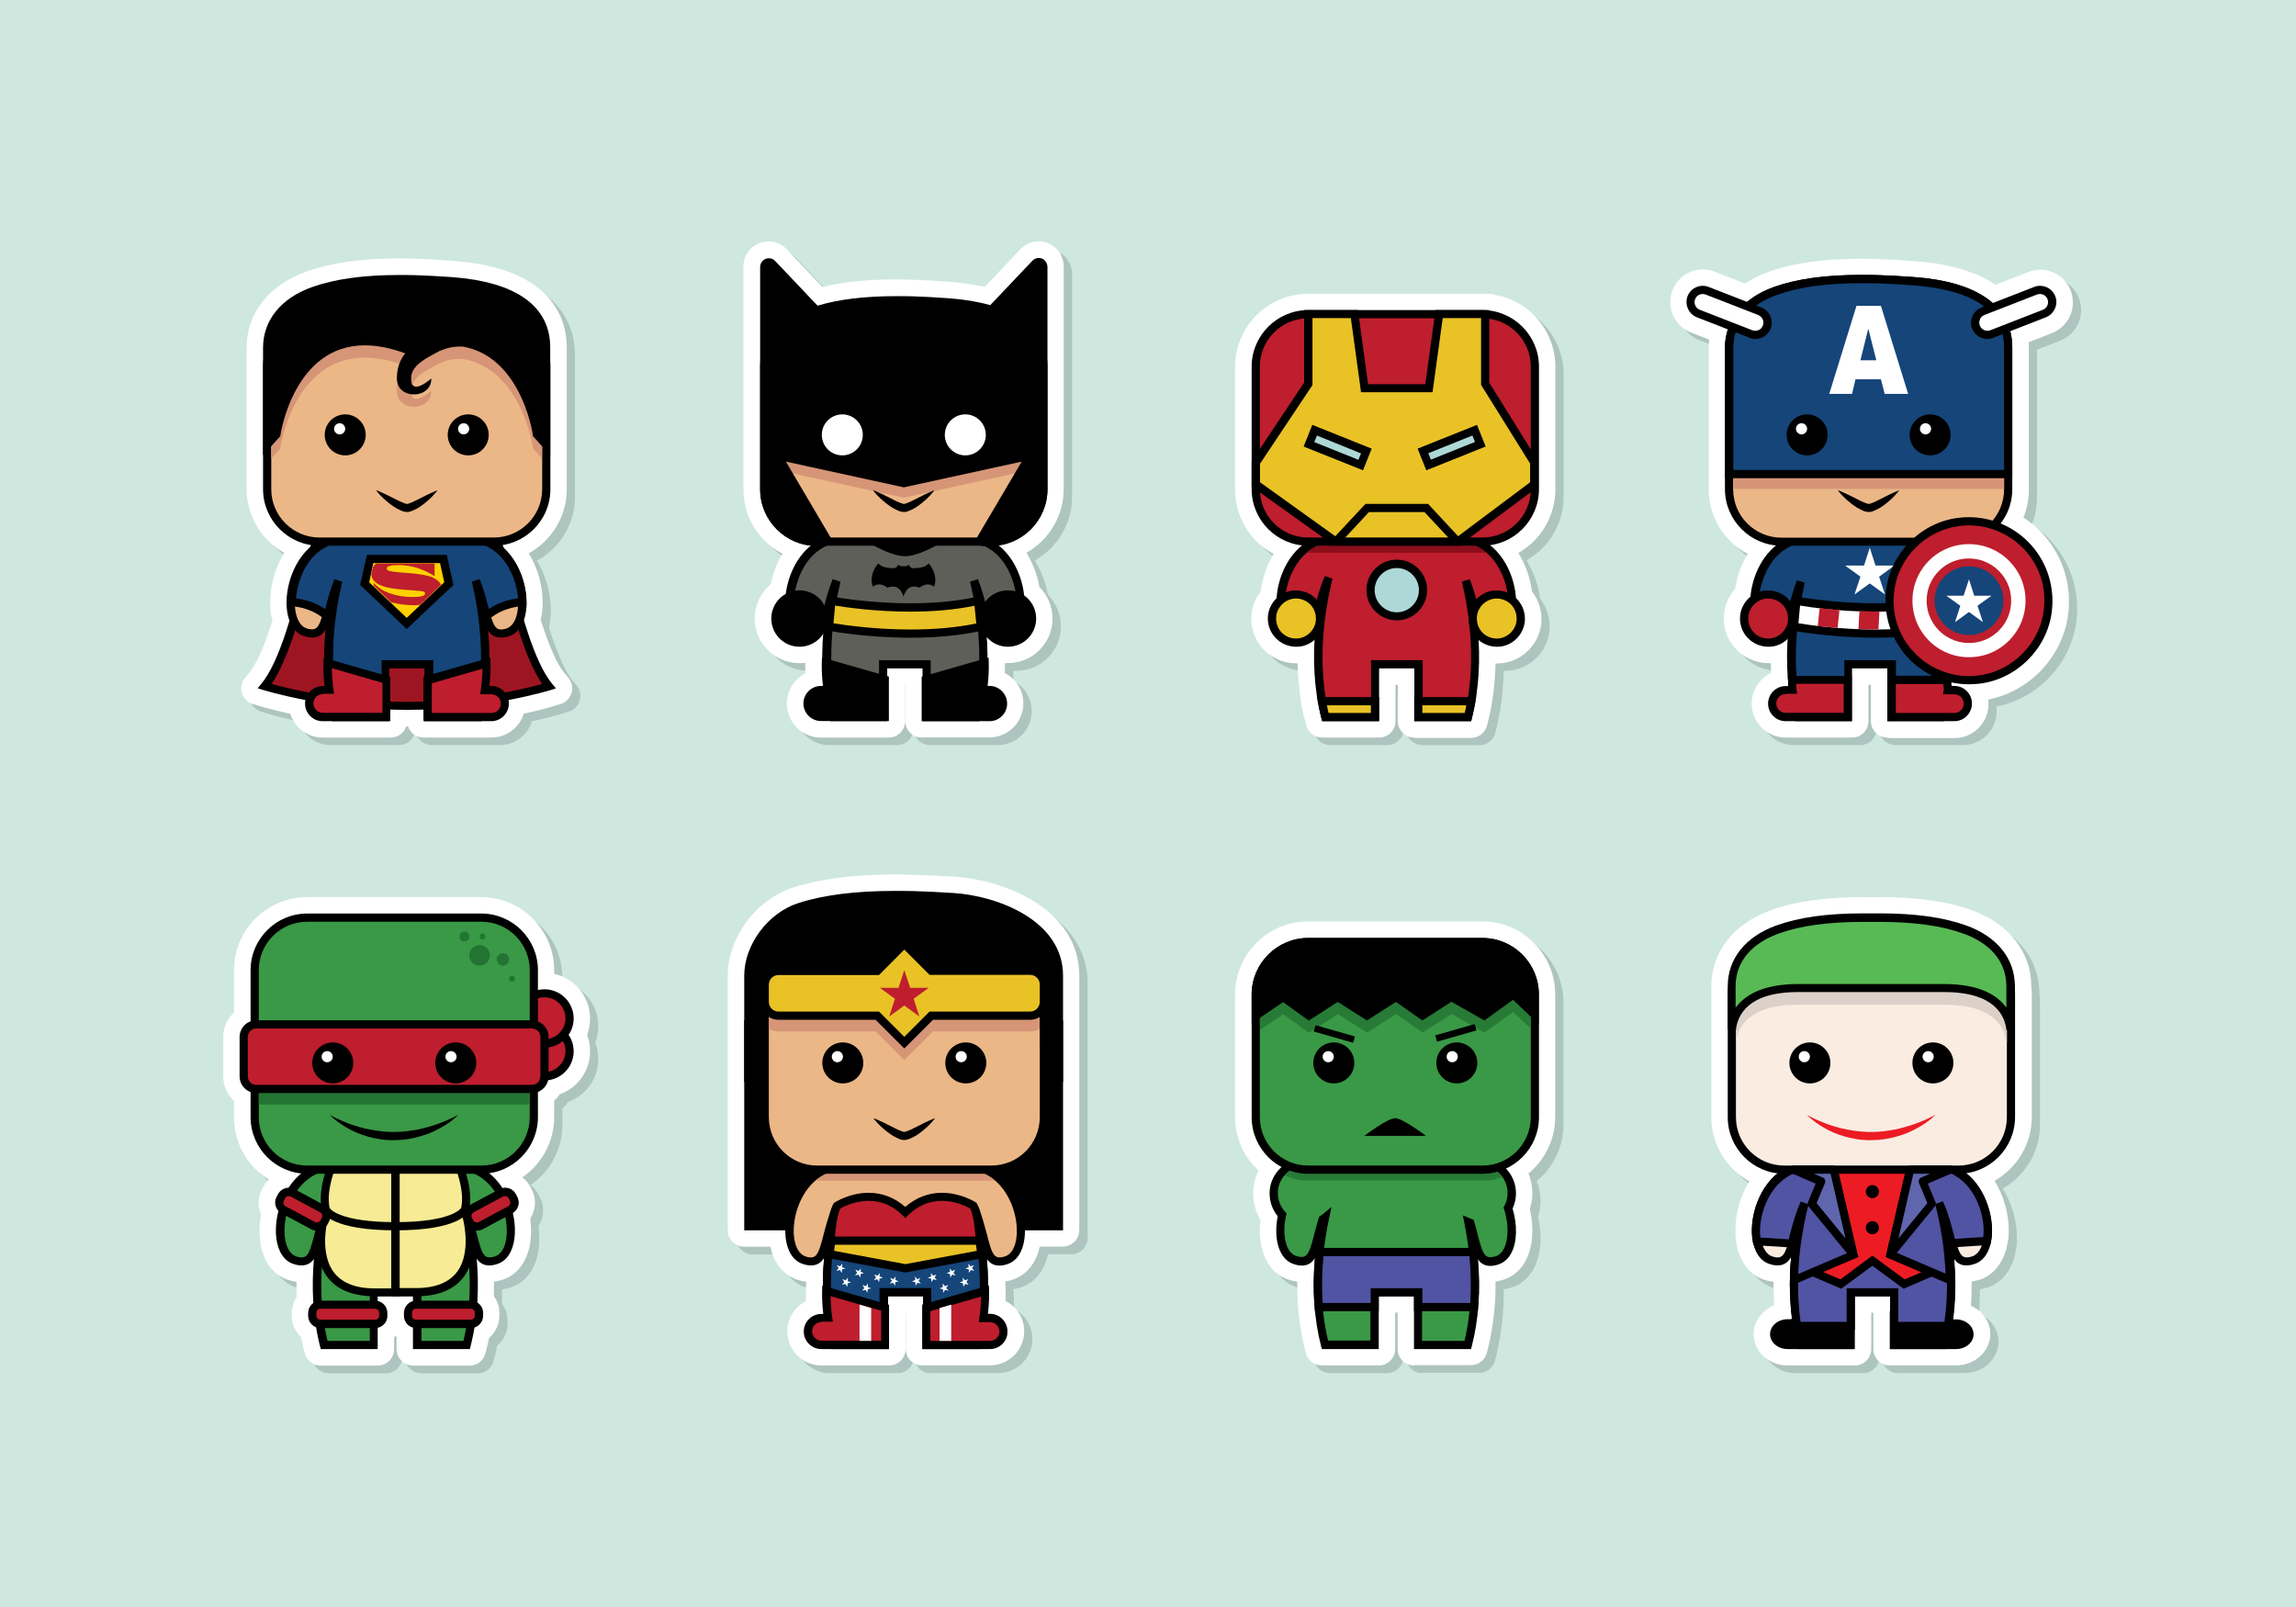 <?xml version="1.0" encoding="utf-8"?>
<!-- Generator: Adobe Illustrator 18.0.0, SVG Export Plug-In . SVG Version: 6.00 Build 0)  -->
<!DOCTYPE svg PUBLIC "-//W3C//DTD SVG 1.1//EN" "http://www.w3.org/Graphics/SVG/1.1/DTD/svg11.dtd">
<svg version="1.1" id="Layer_1" xmlns:x="http://ns.adobe.com/Extensibility/1.0/" xmlns:i="http://ns.adobe.com/AdobeIllustrator/10.0/" xmlns:graph="http://ns.adobe.com/Graphs/1.0/"
	 xmlns="http://www.w3.org/2000/svg" xmlns:xlink="http://www.w3.org/1999/xlink" xmlns:a="http://ns.adobe.com/AdobeSVGViewerExtensions/3.0/"
	 x="0px" y="0px" viewBox="0 0 1400 980" enable-background="new 0 0 1400 980" xml:space="preserve">
<g>
	<rect y="0" fill="#CFE8DF" width="1400" height="980"/>
	<g>
		<g>
			<path fill="#AEC4BE" d="M567.1,454.4c-5.5,0-10-4.5-10-10v-22.2h-0.1v22.2c0,5.5-4.5,10-10,10h-41.4c-11.4,0-20.7-9.3-20.7-20.7
				c0-8.1,4.6-15,11.3-18.5c-0.1-2.2-0.1-4.3-0.1-6.4c-1.2,0.2-2.4,0.2-3.6,0.2c-15,0-27.2-12.2-27.2-27.2c0-8.1,3.6-15.7,9.7-20.8
				c1.4-6.7,3.8-13.1,7.2-18.7c-14.3-7.5-23.8-22.3-23.8-39.4V167.2c0-8.4,6.9-15.3,15.3-15.3c4.2,0,8.1,1.7,11.1,4.8l21.8,23
				c12.7-3.1,27.5-4.6,44.9-4.6c3.2,0,6.6,0.1,10,0.2c6.9,0.2,14.1,0.6,22.9,1.3c7.6,0.6,14.7,1.6,21.2,3l21.7-22.9
				c2.9-3.1,6.8-4.8,11.1-4.8c8.4,0,15.3,6.8,15.3,15.3V303c0,16.4-9.1,31.1-22.7,38.8c3.8,6.2,6.6,13.4,7.9,20.9
				c5.1,5.1,8,12,8,19.2c0,15-12.2,27.2-27.2,27.2c-0.6,0-1.2,0-1.8-0.1c0,2,0,4.1-0.1,6.2c6.7,3.4,11.3,10.4,11.3,18.5
				c0,11.4-9.3,20.7-20.7,20.7H567.1z"/>
			<path fill="#AEC4BE" d="M867.4,454.4c-5.5,0-10.1-4.5-10.1-10v-14.7c0-0.5,0-0.9,0.1-1.4v-6.1h-1.5v22.2c0,5.5-4.5,10-10,10
				h-34.7c-4.6,0-8.6-3.1-9.7-7.5L801,445c-0.3-1.1-0.5-2.1-0.8-3.2c-0.1-0.4-0.2-0.8-0.3-1.1c-0.2-0.7-0.3-1.4-0.5-2.2l-0.3-1.2
				c-0.2-0.9-0.4-1.9-0.5-2.8l-0.5-2.9c-0.1-0.4-0.1-0.8-0.1-1.2c-1-6.9-1.6-14-1.8-21.3c-0.3,0-0.7,0-1,0c-7.8,0-15.2-3.4-20.4-9.2
				c-5.2-5.8-7.6-13.7-6.6-21.4c0.6-4.8,2.5-9.3,5.5-13.1c1-8.3,3.8-16.2,7.9-23c-14.1-7.5-23.5-22.3-23.5-39.3v-1.2
				c0-0.2,0-0.3,0-0.5V286c0-0.1,0-0.2,0-0.4l0-57.3c0-22.7,17.2-41.8,39.6-44.2c0.8-0.2,1.6-0.3,2.4-0.3H833c0.1,0,0.2,0,0.4,0
				l75.5,0c0.3,0,0.5,0,0.8,0l3.5,0c1.3,0,2.6,0.3,3.7,0.7c21,3.8,36.5,22.2,36.5,43.8l0,74.7c0,16.3-9,31-22.6,38.7
				c4.3,6.9,7.2,14.9,8.3,23.4c4.5,5.7,6.5,13,5.6,20.3c-1.5,12.1-11.4,22-23.5,23.5c-1.2,0.1-2.3,0.2-3.5,0.2c-0.3,0-0.5,0-0.8,0
				c-0.3,12.7-1.8,24.7-4.7,36l-0.5,1.9c-1.1,4.4-5.1,7.5-9.7,7.5H867.4z"/>
			<path fill="#AEC4BE" d="M1155.9,454.4c-5.5,0-10.1-4.5-10.1-10v-22.2h-1.5v22.2c0,5.5-4.5,10-10,10h-40.5
				c-11.4,0-20.7-9.3-20.7-20.7c0-8.3,4.9-15.4,11.9-18.8c-0.1-2-0.2-3.9-0.2-5.9c-0.5,0-1,0-1.5,0c-7.8,0-15.2-3.4-20.4-9.2
				c-5.2-5.8-7.6-13.7-6.6-21.4c0.7-5.4,3-10.5,6.7-14.6c1.2-7.7,3.8-15.1,7.7-21.4c-14.3-7.5-23.8-22.3-23.8-39.4v-86.3
				c0-1.7,0.1-3.3,0.3-5l-11.1-4.3c-10.2-4-15.3-15.6-11.3-25.8c3-7.7,10.3-12.7,18.6-12.7c2.5,0,4.9,0.5,7.2,1.4l18.4,7.2
				c4.3-2.8,9.1-5.2,14.4-7.1c15.1-5.4,33.6-8,56.6-8c3.2,0,6.6,0.1,10,0.2c6.9,0.2,14.1,0.6,22.9,1.3c20.8,1.6,37.2,6.4,48.9,14.4
				l20-7.8c2.3-0.9,4.8-1.4,7.2-1.4c8.3,0,15.6,5,18.6,12.7c1.9,5,1.8,10.4-0.3,15.3c-2.1,4.9-6.1,8.6-11,10.6l-14.3,5.6
				c0.1,1.2,0.1,2.5,0.1,3.7V303c0,5.9-1.1,11.6-3.3,16.9c4.7,3,9,6.7,12.6,10.9c11.6,13.1,16.9,30.7,14.7,48.1
				c-3.3,25.8-23.5,47.1-48.8,52c0.1,0.9,0.2,1.9,0.2,2.8c0,11.4-9.3,20.7-20.7,20.7H1155.9z"/>
			<path fill="#AEC4BE" d="M567.4,837.4c-5.5,0-10-4.5-10-10v-22.2h-0.1v22.2c0,5.5-4.5,10-10,10h-41.4c-11.4,0-20.7-9.3-20.7-20.7
				c0-8.1,4.6-15,11.3-18.5c-0.1-2.3-0.1-4.5,0-6.6l0.1-3.2c0-0.6,0.1-1.3,0.2-1.9c0,0,0-0.1,0-0.1c-1.7-0.2-3.4-0.6-5.3-1.2
				c-8.4-2.7-14.4-9.9-16.6-20.2h-16c-5.5,0-10-4.5-10-10V599.7c0-23.4,17.2-46.5,40-53.8c16.6-5.3,36.9-7.9,62.2-7.9
				c3.5,0,7.2,0.1,11,0.2c7.6,0.2,15.6,0.6,25.3,1.2c30.5,2,75.8,19.8,75.8,60.3v155.2c0,5.5-4.5,10-10,10H639
				c-2.2,10.2-8.2,17.5-16.6,20.2c-1.6,0.5-3.1,0.9-4.6,1.1c0.2,0.7,0.3,1.4,0.3,2.1l0.1,3.2c0.1,2.1,0,4.3,0,6.6
				c6.7,3.4,11.3,10.4,11.3,18.5c0,11.4-9.3,20.7-20.7,20.7H567.4z"/>
			<path fill="#AEC4BE" d="M263.3,454.4c-4.4,0-8.2-2.9-9.5-6.8c-0.3,0-1,0-1.1,0c-1.3,4-5.1,6.8-9.5,6.8h-41.4
				c-9.3,0-17.1-6.1-19.8-14.5c-12.1-2.6-19.3-4.9-19.4-4.9l-3.5-1.1c-3.2-1-5.6-3.5-6.6-6.7s-0.2-6.6,1.9-9.2l2.4-2.9
				c4.5-5.3,9.3-16.1,14.3-31.9c-0.4-1.6-0.7-3.3-1-5.1c-1.3-10.6,1-24.6,8.2-36.3c-13.7-7.7-22.9-22.5-22.9-38.9v-86.3
				c0-20.9,13.6-38.3,36.5-46.4c15.1-5.4,33.6-8,56.6-8c3.2,0,6.6,0.1,10,0.2c6.9,0.2,14.1,0.6,22.9,1.3c60.2,4.5,69.2,35.2,69.2,53
				V303c0,16.5-9.3,31.4-23.2,39c5.4,8.7,8.4,19.3,8.5,29.8l0,2.4c0,0.7-0.1,1.4-0.2,2c-0.1,0.6-0.1,1.3-0.2,1.9
				c-0.2,1.5-0.5,3-0.8,4.5c5.1,16.1,10,27.1,14.5,32.5l2.4,2.9c2.1,2.6,2.9,6,1.9,9.2s-3.4,5.7-6.6,6.7l-3.5,1.1
				c-0.1,0-7.1,2.3-19,4.8c-2.6,8.4-10.5,14.6-19.8,14.6H263.3z"/>
			<path fill="#AEC4BE" d="M256.8,837.4c-5.5,0-10-4.5-10-10v-7.5c-0.2-0.2-0.4-0.3-0.5-0.5c-0.3,0.3-0.6,0.6-1,0.9v7.2
				c0,5.5-4.5,10-10,10h-34.7c-4.6,0-8.6-3.1-9.7-7.5l-0.5-1.9c-0.7-2.6-1.3-5.2-1.8-8c-3.6-3.3-5.7-8-5.7-12.9v-1.7
				c0-3.5,1.1-6.9,3-9.7c-0.1-3.1-0.2-6.2-0.1-9.4c-1.6-0.2-3.2-0.6-4.9-1.1c-9.5-3-15.8-11.8-17.3-24c-0.6-5.1-0.4-10.6,0.6-16.1
				c-0.3-0.6-0.5-1.2-0.7-1.9c-1.4-4.5-0.9-9.2,1.3-13.4l0.8-1.5c0.9-1.7,2-3.1,3.3-4.4c-12.8-7.8-21.2-21.9-21.2-38v-10
				c-4.1-3.8-6.6-9.2-6.6-14.9v-24c0-5.8,2.5-11.2,6.6-14.9v-25.9c0-24.5,20-44.5,44.5-44.5h106.2c24.5,0,44.5,20,44.5,44.5v2.3
				c12.5,2.7,21.9,13.9,21.9,27.2c0,3.4-0.6,6.8-1.8,10c1.2,3.2,1.8,6.5,1.8,10c0,12-7.6,22.4-18.5,26.2c-0.9,1.5-2.1,2.8-3.4,4v10
				c0,15-7.6,28.6-19.4,36.7c2,1.5,3.6,3.4,4.8,5.7l0.8,1.5c2.2,4.1,2.7,8.9,1.3,13.4c-0.5,1.6-1.2,3.1-2.1,4.5
				c0.6,4.6,0.7,9.2,0.2,13.4c-1.5,12.3-7.8,21-17.3,24c-1.7,0.5-3.4,0.9-5,1.1c0,3,0,5.9-0.1,8.8c2.2,2.9,3.4,6.5,3.4,10.3v1.7
				c0,5.3-2.4,10.2-6.3,13.5c-0.5,2.6-1.1,5.1-1.7,7.5l-0.5,1.9c-1.1,4.4-5.1,7.5-9.7,7.5H256.8z"/>
			<path fill="#AEC4BE" d="M867.2,837.4c-5.5,0-10-4.5-10-10v-22.2h-1.5v22.2c0,5.5-4.5,10-10,10H811c-4.6,0-8.6-3.1-9.7-7.5
				l-0.5-1.9c-1.8-7.1-3.1-14.6-3.9-22.3c0-0.2-0.1-0.4-0.1-0.6l0-0.4c-0.6-6-0.8-12.1-0.8-18.4c-1.7-0.2-3.4-0.6-5.2-1.2
				c-12.8-4.1-19.4-18.4-17.2-36.4c-3.6-6-5.1-13.2-4.2-20.2c0.4-3.5,1.5-6.9,3-10c-9-8.3-14.3-20.1-14.3-32.6v-74.8
				c0-24.5,20-44.5,44.5-44.5h106.2c24.5,0,44.5,20,44.5,44.5v74.8c0,13.5-6.2,26.1-16.3,34.4c2,5,2.8,10.5,2.1,16
				c-0.3,2-0.7,3.9-1.3,5.8c2.7,11.4,1.9,22.8-2.3,31c-3,5.9-7.9,10.2-13.7,12c-1.7,0.5-3.3,0.9-4.9,1.1c0.1,6.3-0.2,12.5-0.8,18.5
				l0,0.3c0,0.2,0,0.4-0.1,0.5c-0.8,7.7-2.1,15.2-3.9,22.3l-0.5,1.9c-1.1,4.4-5.1,7.5-9.7,7.5H867.2z"/>
			<path fill="#AEC4BE" d="M1157.3,837.4c-5.5,0-10-4.5-10-10v-22.2h-1.3v22.2c0,5.5-4.5,10-10,10h-41c-11.4,0-20.7-8.6-20.7-19.1
				c0-7.9,5.2-14.6,12.6-17.6c0-0.2-0.1-0.9-0.1-0.9c-0.1-1.5-0.2-3-0.2-4.5c0-0.5,0-1,0-1.4c0-1.2-0.1-2.4-0.1-3.6
				c-0.1-0.4-0.1-0.9-0.1-1.3l0-2.6c-1.8-0.2-3.6-0.6-5.5-1.2c-7.5-2.4-13.2-8.7-15.9-17.4c-0.3-0.6-0.5-1.3-0.6-2l-0.4-1.9
				c0-0.1,0-0.2-0.1-0.3c-0.1-0.4-0.1-0.8-0.2-1.1l-0.1-0.6c0-0.3-0.1-0.5-0.1-0.7l-0.1-0.9c-0.1-0.5-0.1-1-0.1-1.5l0-0.4
				c0-0.4-0.1-0.9-0.1-1.4l0-0.3c0-0.5,0-1,0-1.5c0,0,0-0.4,0-0.4c0-0.5,0-1.1,0-1.6c0,0,0-0.1,0-0.1c0.3-8.3,2.8-18.8,8.5-28
				c-13.9-7.6-23.2-22.4-23.2-39.1v-79.8c0-20.9,13.5-38.2,36.2-46.4c15-5.4,33.4-8,56.2-8c1.7,0,3.5,0,5.2,0c1.6,0,3.4,0,5.1,0
				c22.8,0,41.2,2.6,56.2,8c22.6,8.2,36.2,25.5,36.2,46.4v0.1c0.2,1.7,0.3,3.3,0.3,4.9v74.8c0,16.4-9.1,31.1-22.7,38.8
				c4.8,7.7,7.8,16.9,8.5,26.4l0,0.5c0,0.4,0.1,0.8,0.1,1.2c0,0.3,0,0.5,0,0.8c0,0.3,0,0.6,0,1c0,0.2,0,0.8,0,0.8c0,0.3,0,0.6,0,0.9
				c0,0.3,0,0.6,0,0.9c0,0.3,0,0.6,0,0.8c0,0.3,0,0.6-0.1,0.9c0,0.3-0.1,0.6-0.1,0.9c0,0.2,0,0.5-0.1,0.7c0,0.2,0,0.4-0.1,0.5
				c0,0.1,0,0.3-0.1,0.5c0,0.4-0.1,0.7-0.2,1c0,0.3-0.1,0.5-0.1,0.8c0,0.1,0,0.3-0.1,0.5l-0.4,1.9c-0.1,0.7-0.3,1.4-0.6,2
				c-2.7,8.7-8.4,14.9-15.8,17.3c-1.7,0.5-3.4,0.9-4.9,1.1c0,3,0,6-0.1,8.9l0,0.2c-0.1,1.9-0.2,3.8-0.3,5.7
				c7,3.1,11.8,9.6,11.8,17.2c0,10.5-9.3,19.1-20.7,19.1H1157.3z"/>
		</g>
		<g>
			<path fill="#FFFFFF" d="M562,449.8c-5.5,0-10-4.5-10-10v-22.2h-0.1v22.2c0,5.5-4.5,10-10,10h-41.4c-11.4,0-20.7-9.3-20.7-20.7
				c0-8.1,4.6-15,11.3-18.5c-0.1-2.2-0.1-4.3-0.1-6.4c-1.2,0.2-2.4,0.2-3.6,0.2c-15,0-27.2-12.2-27.2-27.2c0-8.1,3.6-15.7,9.7-20.8
				c1.4-6.7,3.8-13.1,7.2-18.7c-14.3-7.5-23.8-22.3-23.8-39.4V162.5c0-8.4,6.9-15.3,15.3-15.3c4.2,0,8.1,1.7,11.1,4.8l21.8,23
				c12.7-3.1,27.5-4.6,44.9-4.6c3.2,0,6.6,0.1,10,0.2c6.9,0.2,14.1,0.6,22.9,1.3c7.6,0.6,14.7,1.6,21.2,3l21.7-22.9
				c2.9-3.1,6.8-4.8,11.1-4.8c8.4,0,15.3,6.8,15.3,15.3v135.8c0,16.4-9.1,31.1-22.7,38.8c3.8,6.2,6.6,13.4,7.9,20.9
				c5.1,5.1,8,12,8,19.2c0,15-12.2,27.2-27.2,27.2c-0.6,0-1.2,0-1.8-0.1c0,2,0,4.1-0.1,6.2c6.7,3.4,11.3,10.4,11.3,18.5
				c0,11.4-9.3,20.7-20.7,20.7H562z"/>
			<path fill="#FFFFFF" d="M862.4,449.8c-5.5,0-10.1-4.5-10.1-10v-14.7c0-0.5,0-0.9,0.1-1.4v-6.1h-1.5v22.2c0,5.5-4.5,10-10,10
				h-34.7c-4.6,0-8.6-3.1-9.7-7.5l-0.5-1.9c-0.3-1.1-0.5-2.1-0.8-3.2c-0.1-0.4-0.2-0.8-0.3-1.1c-0.2-0.7-0.3-1.4-0.5-2.2l-0.3-1.2
				c-0.2-0.9-0.4-1.9-0.5-2.8l-0.5-2.9c-0.1-0.4-0.1-0.8-0.1-1.2c-1-6.9-1.6-14-1.8-21.3c-0.3,0-0.7,0-1,0c-7.8,0-15.2-3.4-20.4-9.2
				c-5.2-5.8-7.6-13.7-6.6-21.4c0.6-4.8,2.5-9.3,5.5-13.1c1-8.3,3.8-16.2,7.9-23c-14.1-7.5-23.5-22.3-23.5-39.3v-1.2
				c0-0.2,0-0.3,0-0.5v-15.4c0-0.1,0-0.2,0-0.4l0-57.3c0-22.7,17.2-41.8,39.6-44.2c0.8-0.2,1.6-0.3,2.4-0.3H828c0.1,0,0.2,0,0.4,0
				l75.5,0c0.3,0,0.5,0,0.8,0l3.5,0c1.3,0,2.6,0.3,3.7,0.7c21,3.8,36.5,22.2,36.5,43.8l0,74.8c0,16.3-9,31-22.6,38.7
				c4.3,6.9,7.2,14.9,8.3,23.4c4.5,5.7,6.5,13,5.6,20.3c-1.5,12.1-11.4,22-23.5,23.5c-1.2,0.1-2.3,0.2-3.5,0.2c-0.3,0-0.5,0-0.8,0
				c-0.3,12.7-1.8,24.7-4.7,36l-0.5,1.9c-1.1,4.4-5.1,7.5-9.7,7.5H862.4z"/>
			<path fill="#FFFFFF" d="M1150.9,449.8c-5.5,0-10.1-4.5-10.1-10v-22.2h-1.5v22.2c0,5.5-4.5,10-10,10h-40.5
				c-11.4,0-20.7-9.3-20.7-20.7c0-8.3,4.9-15.4,11.9-18.8c-0.1-2-0.2-3.9-0.2-5.9c-0.5,0-1,0-1.5,0c-7.8,0-15.2-3.4-20.4-9.2
				c-5.2-5.8-7.6-13.7-6.6-21.4c0.7-5.4,3-10.5,6.7-14.6c1.2-7.7,3.8-15.1,7.7-21.4c-14.3-7.5-23.8-22.3-23.8-39.4v-86.3
				c0-1.7,0.1-3.3,0.3-5l-11.1-4.3c-10.2-4-15.3-15.6-11.3-25.8c3-7.7,10.3-12.7,18.6-12.7c2.5,0,4.9,0.5,7.2,1.4l18.4,7.2
				c4.3-2.8,9.1-5.2,14.4-7.1c15.1-5.4,33.6-8,56.6-8c3.2,0,6.6,0.1,10,0.2c6.9,0.2,14.1,0.6,22.9,1.3c20.8,1.6,37.2,6.4,48.9,14.4
				l20-7.8c2.3-0.9,4.8-1.4,7.2-1.4c8.3,0,15.6,5,18.6,12.7c1.9,5,1.8,10.4-0.3,15.3c-2.1,4.9-6.1,8.6-11,10.6l-14.3,5.6
				c0.1,1.2,0.1,2.5,0.1,3.7v86.3c0,5.9-1.1,11.6-3.3,16.9c4.7,3,9,6.7,12.6,10.9c11.6,13.1,16.9,30.7,14.7,48.1
				c-3.3,25.8-23.5,47.1-48.8,52c0.1,0.9,0.2,1.9,0.2,2.8c0,11.4-9.3,20.7-20.7,20.7H1150.9z"/>
			<path fill="#FFFFFF" d="M562.3,832.7c-5.5,0-10-4.5-10-10v-22.2h-0.1v22.2c0,5.5-4.5,10-10,10h-41.4c-11.4,0-20.7-9.3-20.7-20.7
				c0-8.1,4.6-15,11.3-18.5c-0.1-2.3-0.1-4.5,0-6.6l0.1-3.2c0-0.6,0.1-1.3,0.2-1.9c0,0,0-0.1,0-0.1c-1.7-0.2-3.4-0.6-5.3-1.2
				c-8.4-2.7-14.4-9.9-16.6-20.2h-16c-5.5,0-10-4.5-10-10V595c0-23.4,17.2-46.5,40-53.8c16.6-5.3,36.9-7.9,62.2-7.9
				c3.5,0,7.2,0.1,11,0.2c7.6,0.2,15.6,0.6,25.3,1.2c30.5,2,75.8,19.8,75.8,60.3v155.2c0,5.5-4.5,10-10,10H634
				c-2.2,10.2-8.2,17.5-16.6,20.2c-1.6,0.5-3.1,0.9-4.6,1.1c0.2,0.7,0.3,1.4,0.3,2.1l0.1,3.2c0.1,2.1,0,4.3,0,6.6
				c6.7,3.4,11.3,10.4,11.3,18.5c0,11.4-9.3,20.7-20.7,20.7H562.3z"/>
			<path fill="#FFFFFF" d="M258.3,449.8c-4.4,0-8.2-2.9-9.5-6.8c-0.3,0-1,0-1.1,0c-1.3,4-5.1,6.8-9.5,6.8h-41.4
				c-9.3,0-17.1-6.1-19.8-14.5c-12.1-2.6-19.3-4.9-19.4-4.9l-3.5-1.1c-3.2-1-5.6-3.5-6.6-6.7s-0.2-6.6,1.9-9.2l2.4-2.9
				c4.5-5.3,9.3-16.1,14.3-31.9c-0.4-1.6-0.7-3.3-1-5.1c-1.3-10.6,1-24.6,8.2-36.3c-13.7-7.7-22.9-22.5-22.9-38.9v-86.3
				c0-20.9,13.6-38.3,36.5-46.4c15.1-5.4,33.6-8,56.6-8c3.2,0,6.6,0.1,10,0.2c6.9,0.2,14.1,0.6,22.9,1.3c60.2,4.5,69.2,35.2,69.2,53
				v86.3c0,16.5-9.3,31.4-23.2,39c5.4,8.7,8.4,19.3,8.5,29.8l0,2.4c0,0.7-0.1,1.4-0.2,2c-0.1,0.6-0.1,1.3-0.2,1.9
				c-0.2,1.5-0.5,3-0.8,4.5c5.1,16.1,10,27.1,14.5,32.5l2.4,2.9c2.1,2.6,2.9,6,1.9,9.2s-3.4,5.7-6.6,6.7l-3.5,1.1
				c-0.1,0-7.1,2.3-19,4.8c-2.6,8.4-10.5,14.6-19.8,14.6H258.3z"/>
			<path fill="#FFFFFF" d="M251.8,832.7c-5.5,0-10-4.5-10-10v-7.5c-0.2-0.2-0.4-0.3-0.5-0.5c-0.3,0.3-0.6,0.6-1,0.9v7.2
				c0,5.5-4.5,10-10,10h-34.7c-4.6,0-8.6-3.1-9.7-7.5l-0.5-1.9c-0.7-2.6-1.3-5.2-1.8-8c-3.6-3.3-5.7-8-5.7-12.9v-1.7
				c0-3.5,1.1-6.9,3-9.7c-0.1-3.1-0.2-6.2-0.1-9.4c-1.6-0.2-3.2-0.6-4.9-1.1c-9.5-3-15.8-11.8-17.3-24c-0.6-5.1-0.4-10.6,0.6-16.1
				c-0.3-0.6-0.5-1.2-0.7-1.9c-1.4-4.5-0.9-9.2,1.3-13.4l0.8-1.5c0.9-1.7,2-3.1,3.3-4.4c-12.8-7.8-21.2-21.9-21.2-38v-10
				c-4.1-3.8-6.6-9.2-6.6-14.9v-24c0-5.8,2.5-11.2,6.6-14.9v-25.9c0-24.5,20-44.5,44.5-44.5h106.2c24.5,0,44.5,20,44.5,44.5v2.3
				c12.5,2.7,21.9,13.9,21.9,27.2c0,3.4-0.6,6.8-1.8,10c1.2,3.2,1.8,6.5,1.8,10c0,12-7.6,22.4-18.5,26.2c-0.9,1.5-2.1,2.8-3.4,4v10
				c0,15-7.6,28.6-19.4,36.7c2,1.5,3.6,3.4,4.8,5.7l0.8,1.5c2.2,4.1,2.7,8.9,1.3,13.4c-0.5,1.6-1.2,3.1-2.1,4.5
				c0.6,4.6,0.7,9.2,0.2,13.4c-1.5,12.3-7.8,21-17.3,24c-1.7,0.5-3.4,0.9-5,1.1c0,3,0,5.9-0.1,8.8c2.2,2.9,3.4,6.5,3.4,10.3v1.7
				c0,5.3-2.4,10.2-6.3,13.5c-0.5,2.6-1.1,5.1-1.7,7.5l-0.5,1.9c-1.1,4.4-5.1,7.5-9.7,7.5H251.8z"/>
			<path fill="#FFFFFF" d="M862.2,832.7c-5.5,0-10-4.5-10-10v-22.2h-1.5v22.2c0,5.5-4.5,10-10,10H806c-4.6,0-8.6-3.1-9.7-7.5
				l-0.5-1.9c-1.8-7.1-3.1-14.6-3.9-22.3c0-0.2-0.1-0.4-0.1-0.6l0-0.4c-0.6-6-0.8-12.1-0.8-18.4c-1.7-0.2-3.4-0.6-5.2-1.2
				c-12.8-4.1-19.4-18.4-17.2-36.4c-3.6-6-5.1-13.2-4.2-20.2c0.4-3.5,1.5-6.9,3-10c-9-8.3-14.3-20.1-14.3-32.6v-74.8
				c0-24.5,20-44.5,44.5-44.5h106.2c24.5,0,44.5,20,44.5,44.5v74.8c0,13.5-6.2,26.1-16.3,34.4c2,5,2.8,10.5,2.1,16
				c-0.3,2-0.7,3.9-1.3,5.8c2.7,11.4,1.9,22.8-2.3,31c-3,5.9-7.9,10.2-13.7,12c-1.7,0.5-3.3,0.9-4.9,1.1c0.1,6.3-0.2,12.5-0.8,18.5
				l0,0.3c0,0.2,0,0.4-0.1,0.5c-0.8,7.7-2.1,15.2-3.9,22.3l-0.5,1.9c-1.1,4.4-5.1,7.5-9.7,7.5H862.2z"/>
			<path fill="#FFFFFF" d="M1152.3,832.7c-5.5,0-10-4.5-10-10v-22.2h-1.3v22.2c0,5.5-4.5,10-10,10h-41c-11.4,0-20.7-8.6-20.7-19.1
				c0-7.9,5.2-14.6,12.6-17.6c0-0.2-0.1-0.9-0.1-0.9c-0.1-1.5-0.2-3-0.2-4.5c0-0.5,0-1,0-1.4c0-1.2-0.1-2.4-0.1-3.6
				c-0.1-0.4-0.1-0.9-0.1-1.3l0-2.6c-1.8-0.2-3.6-0.6-5.5-1.2c-7.5-2.4-13.2-8.7-15.9-17.4c-0.3-0.6-0.5-1.3-0.6-2l-0.4-1.9
				c0-0.1,0-0.2-0.1-0.3c-0.1-0.4-0.1-0.8-0.2-1.1l-0.1-0.6c0-0.3-0.1-0.5-0.1-0.7l-0.1-0.9c-0.1-0.5-0.1-1-0.1-1.5l0-0.4
				c0-0.4-0.1-0.9-0.1-1.4l0-0.3c0-0.5,0-1,0-1.5c0,0,0-0.4,0-0.4c0-0.5,0-1.1,0-1.6c0,0,0-0.1,0-0.1c0.3-8.3,2.8-18.8,8.5-28
				c-13.9-7.6-23.2-22.4-23.2-39.1v-79.8c0-20.9,13.5-38.2,36.2-46.4c15-5.4,33.4-8,56.2-8c1.7,0,3.5,0,5.2,0c1.6,0,3.4,0,5.1,0
				c22.8,0,41.2,2.6,56.2,8c22.6,8.2,36.2,25.5,36.2,46.4v0.1c0.2,1.7,0.3,3.3,0.3,4.9v74.8c0,16.4-9.1,31.1-22.7,38.8
				c4.8,7.7,7.8,16.9,8.5,26.4l0,0.5c0,0.4,0.1,0.8,0.1,1.2c0,0.3,0,0.5,0,0.8c0,0.3,0,0.6,0,1c0,0.2,0,0.8,0,0.8c0,0.3,0,0.6,0,0.9
				c0,0.3,0,0.6,0,0.9c0,0.3,0,0.6,0,0.8c0,0.3,0,0.6-0.1,0.9c0,0.3-0.1,0.6-0.1,0.9c0,0.2,0,0.5-0.1,0.7c0,0.2,0,0.4-0.1,0.5
				c0,0.1,0,0.3-0.1,0.5c0,0.4-0.1,0.7-0.2,1c0,0.3-0.1,0.5-0.1,0.8c0,0.1,0,0.3-0.1,0.5l-0.4,1.9c-0.1,0.7-0.3,1.4-0.6,2
				c-2.7,8.7-8.4,14.9-15.8,17.3c-1.7,0.5-3.4,0.9-4.9,1.1c0,3,0,6-0.1,8.9l0,0.2c-0.1,1.9-0.2,3.8-0.3,5.7
				c7,3.1,11.8,9.6,11.8,17.2c0,10.5-9.3,19.1-20.7,19.1H1152.3z"/>
		</g>
		<g>
			<g>
				<g>
					<path fill="#5E5F59" d="M622.2,367.2c-0.1-12.4-6.1-27.6-17.8-34.8c-6.1-3.8-12.7-5.6-19-6.5c-2.3-6.2-4-9.7-4-9.7h-29.6h-29.6
						c0,0-1.7,3.5-4,9.7c-6.3,0.9-12.9,2.8-19,6.5c-11.7,7.2-17.7,22.4-17.8,34.8c0,0,11.8,0,21.8,8.5c1.6-5.7,3.1-13.3,6.4-21.5
						c-5.4,22.9-9,53.3-1.4,83.2h30.3v-32.2h13.2H565v32.2h30.3c7.6-29.8,4.1-60.2-1.4-83.2c3.3,8.3,4.8,15.8,6.4,21.5
						C610.4,367.1,622.2,367.2,622.2,367.2z"/>
					<path d="M597.2,439.8h-34.7v-32.2H541v32.2h-34.7l-0.5-1.9c-5.3-20.6-5.2-41.4-3.1-59.3l-1.2-1c-9.1-7.8-20.1-7.9-20.2-7.9
						l-2.5,0l0-2.5c0.1-12.6,6.1-28.9,19-36.9c5.3-3.3,11.5-5.5,18.5-6.7c2-5.3,3.5-8.4,3.5-8.5l0.7-1.4H583l0.7,1.4
						c0.1,0.1,1.5,3.2,3.5,8.5c7,1.2,13.2,3.4,18.5,6.7c12.9,8,18.9,24.3,19,36.9l0,2.5l-2.5,0c-0.1,0-11.1,0.1-20.2,7.9l-1.2,1
						c2.1,17.9,2.2,38.7-3.1,59.3L597.2,439.8z M567.5,434.8h25.8c7.1-29.7,3-59.8-1.8-80.1l4.8-1.5c2.5,6.3,4,12.3,5.3,17.1
						c0.1,0.4,0.2,0.8,0.3,1.1c6.9-4.7,14-6.1,17.8-6.5c-0.8-10.6-6.1-23.9-16.5-30.3c-5.1-3.1-11.1-5.2-18-6.2l-1.5-0.2l-0.5-1.4
						c-1.4-3.7-2.6-6.5-3.2-8.1h-56c-0.7,1.6-1.8,4.3-3.2,8.1l-0.5,1.4l-1.5,0.2c-6.9,1-12.9,3.1-18,6.2
						c-10.5,6.4-15.7,19.7-16.5,30.3c3.7,0.4,10.9,1.8,17.8,6.5c0.1-0.4,0.2-0.8,0.3-1.1c1.2-4.8,2.8-10.8,5.3-17.1l4.8,1.5
						c-4.8,20.3-8.9,50.4-1.8,80.1H536v-32.2h31.5V434.8z"/>
				</g>
				<path d="M501.2,401l-0.1,3.2c-0.1,4.4,0.1,9.1,0.7,14.1h-1.2c-5.9,0-10.7,4.8-10.7,10.7s4.8,10.7,10.7,10.7h41.4v-27.1
					L501.2,401z"/>
				<path d="M603.4,418.3h-1.2c0.6-5,0.8-9.7,0.7-14.1l-0.1-3.2L562,412.7v27.1h41.4c5.9,0,10.7-4.8,10.7-10.7
					S609.3,418.3,603.4,418.3z"/>
				<path d="M487.5,360c-9.5,0-17.2,7.7-17.2,17.2s7.7,17.2,17.2,17.2c9.5,0,17.2-7.7,17.2-17.2S497,360,487.5,360z"/>
				<path d="M614.6,360c-9.5,0-17.2,7.7-17.2,17.2s7.7,17.2,17.2,17.2c9.5,0,17.2-7.7,17.2-17.2S624.1,360,614.6,360z"/>
				<path d="M551.9,322.6L551.9,322.6l-33.4,1.1l6.4,4.3c0.7,0.5,16.8,11.2,26.9,11.2s26.3-10.8,26.9-11.2l6.4-4.3L551.9,322.6z"/>
				<g>
					<path fill="#E9C226" d="M598,382.2c-42.5,9.5-92.5,0-92.5,0l1.5-15.8c0,0,48.4,9.2,89.4,0L598,382.2z"/>
					<path d="M555.2,388.9c-27.3,0-49.9-4.2-50.1-4.3l-2.2-0.4l2-20.8l2.7,0.5c0.2,0,21.6,4,47.5,4c15.2,0,29-1.4,40.9-4l2.8-0.6
						l2,20.8l-2.2,0.5C585.9,387.5,571.3,388.9,555.2,388.9z M508.2,380.1c6.3,1,25,3.8,46.9,3.8c14.8,0,28.3-1.2,40.2-3.7
						l-1.1-10.8c-11.6,2.4-24.8,3.6-39.2,3.6c-21,0-39.1-2.6-45.8-3.7L508.2,380.1z"/>
				</g>
				<path d="M566.2,343.5c-1.7,2.8-7.1,3-9.3,3s-2.8-2.3-2.8-2.3c-0.5,1.4-3.2,1.1-3.2,1.1s-2.7,0.3-3.2-1.1c0,0-0.6,2.4-2.8,2.3
					s-7.6-0.2-9.3-3c0,0-6.3,6.7-3.3,14.4c0,0,3.1-3.7,8.9,0.5c0,0,7.1-3.6,9.7,5.5c2.6-9.1,9.7-5.5,9.7-5.5
					c5.8-4.2,8.9-0.5,8.9-0.5C572.5,350.2,566.2,343.5,566.2,343.5z"/>
				<g>
					<path fill="#EBB787" d="M604.1,191.6H498c-17.7,0-32,14.3-32,32v74.7c0,17.7,14.3,32,32,32h106.2c17.7,0,32-14.3,32-32v-74.7
						C636.1,205.9,621.8,191.6,604.1,191.6z"/>
					<path d="M604.1,332.8H498c-19,0-34.5-15.5-34.5-34.5v-74.7c0-19,15.5-34.5,34.5-34.5h106.2c19,0,34.5,15.5,34.5,34.5v74.7
						C638.6,317.4,623.2,332.8,604.1,332.8z M498,194.1c-16.3,0-29.5,13.2-29.5,29.5v74.7c0,16.3,13.2,29.5,29.5,29.5h106.2
						c16.3,0,29.5-13.2,29.5-29.5v-74.7c0-16.3-13.2-29.5-29.5-29.5H498z"/>
				</g>
				<path fill="#D69576" d="M633.6,223.6c0-16.3-13.2-29.5-29.5-29.5H498c-16.3,0-29.5,13.2-29.5,29.5v74.7
					c0,16.3,13.2,29.5,29.5,29.5h4.8l-23.6-40l71.9,15.7l71.9-15.7l-23.6,40h4.8c16.3,0,29.5-13.2,29.5-29.5V223.6z"/>
				<path d="M633.4,157.3c-1.4,0-2.8,0.6-3.8,1.6l-25.8,27.2c-7.3-2.1-15.7-3.5-25.1-4.2c-8.6-0.6-15.7-1-22.4-1.2
					c-3.3-0.1-6.6-0.1-9.7-0.1c-19.2,0-35,1.9-48.1,5.8l-25.9-27.3c-1-1.1-2.4-1.6-3.8-1.6c-2.9,0-5.3,2.4-5.3,5.3v60.2v1.9v73.6
					c0,19,15.5,34.5,34.5,34.5h5.2l5-2.3l-29-49.2l71.9,15.7l71.9-15.7l-29,49.2l5,2.3h5.2c19,0,34.5-15.5,34.5-34.5v-73.6v-1.1v-61
					C638.6,159.6,636.3,157.3,633.4,157.3z"/>
				<path d="M569.8,299c0,0-1.7,2.3-4.7,5.2c-1.5,1.4-3.4,3-5.6,4.5c-0.5,0.4-1.1,0.8-1.7,1.1c-0.6,0.4-1.2,0.7-1.9,1
					c-0.3,0.2-0.7,0.3-1,0.5c-0.4,0.2-0.7,0.3-1.1,0.4l-1.2,0.4c-0.2,0.1-0.5,0.1-0.8,0.1l-0.4,0l-0.2,0l-0.1,0l0,0l0,0
					c-0.1,0,0.3,0-0.3,0c-0.3,0-0.7-0.1-1-0.1c-0.5-0.1-1-0.3-1.5-0.4c-0.5-0.2-0.7-0.3-1.1-0.5c-0.4-0.2-0.7-0.3-1-0.5
					c-0.7-0.3-1.3-0.7-1.9-1c-0.6-0.4-1.2-0.7-1.7-1.1c-2.2-1.5-4.1-3.1-5.6-4.5c-3.1-2.8-4.7-5.2-4.7-5.2s0.7,0.2,1.8,0.7
					c1.1,0.5,2.7,1.2,4.6,2.1c1.8,0.9,3.9,1.9,6.2,3.1c1.1,0.6,2.3,1.1,3.4,1.6c0.3,0.1,0.6,0.2,0.8,0.3c0.3,0.1,0.6,0.2,0.8,0.3
					c0.2,0,0.3,0.1,0.5,0.2c0.3,0,0.7,0.1,1,0.1c-0.5,0-0.1,0-0.3,0l0,0l0,0l0,0l0.1,0l0.1,0c0.1,0,0.1,0,0.2,0l0.7-0.2
					c0.5-0.2,1.1-0.4,1.6-0.6c1.1-0.5,2.3-1,3.4-1.6c2.3-1.1,4.4-2.2,6.2-3.1c1.8-0.9,3.4-1.6,4.6-2.1
					C569.1,299.2,569.8,299,569.8,299z"/>
				<g>
					<circle fill="#FFFFFF" cx="513.6" cy="265.2" r="12.5"/>
					<circle fill="#FFFFFF" cx="588.6" cy="265.2" r="12.5"/>
				</g>
			</g>
			<g>
				<g>
					<path fill="#BE1E2D" d="M904.2,332.4c-6.1-3.8-12.7-5.7-19-6.6c-2.3-6.2-4-9.7-4-9.7h-29.6H822c0,0-1.6,3.5-3.9,9.6
						c-6.4,0.9-13.1,2.8-19.3,6.6c-20.2,12.4-23.3,48.6-8.9,53.2c14.3,4.5,11.1-12.3,20.1-33.3c-5.7,23.1-9.6,54.4-1.8,85h30.3
						v-32.2h13.2h13.2v32.2h30.3c7.6-29.8,4.1-60.3-1.4-83.2c8,20.1,5.5,35.9,19.3,31.5C927.6,381,924.4,344.9,904.2,332.4z"/>
					<path d="M897.1,439.8h-34.7v-32.2h-21.5v32.2h-34.7l-0.5-1.9c-4.7-18.4-5.2-37-3.7-53.7c-1.8,2.9-4.2,4.6-8.1,4.6
						c-1.5,0-3.1-0.3-4.9-0.9c-5.6-1.8-9.4-7.5-10.4-15.7c-1.7-13.7,4.3-33.1,18.7-42c5.4-3.3,11.7-5.6,18.8-6.7
						c2-5.3,3.4-8.3,3.5-8.4l0.7-1.4h62.5l0.7,1.4c0.1,0.1,1.5,3.2,3.5,8.5c7,1.2,13.2,3.4,18.5,6.7c14.4,8.9,20.4,28.3,18.7,42
						c-1,8.2-4.8,13.9-10.4,15.7c-1.8,0.6-3.4,0.9-4.9,0.9h0c-3.6,0-5.9-1.5-7.7-4.1c1.4,16.4,0.9,34.9-3.7,53.1L897.1,439.8z
						 M867.4,434.8h25.8c7.1-29.7,3-59.8-1.8-80.1l4.8-1.5c2.5,6.3,4,12.3,5.3,17.1c2.5,9.9,3.8,13.6,7.6,13.6l0,0
						c0.9,0,2.1-0.2,3.4-0.6c3.6-1.2,6.2-5.4,6.9-11.6c1.5-12.3-4.2-29.6-16.4-37.1c-5.1-3.1-11.2-5.2-18-6.2l-1.5-0.2l-0.5-1.4
						c-1.4-3.7-2.6-6.5-3.2-8.1h-56c-0.7,1.5-1.8,4.3-3.2,8l-0.5,1.4l-1.5,0.2c-7,1-13.2,3.1-18.4,6.3
						c-12.2,7.5-17.9,24.8-16.4,37.1c0.8,6.2,3.3,10.4,6.9,11.6c6.5,2.1,7.9-0.6,11-13c1.4-5.3,3.1-12,6.1-19l4.7,1.6
						c-5.1,20.7-9.5,51.6-2.3,81.9h25.8v-32.2h31.5V434.8z"/>
				</g>
				<g>
					<circle fill="#AED7D7" cx="851.7" cy="359.8" r="16"/>
					<path d="M851.7,378.3c-10.2,0-18.5-8.3-18.5-18.5s8.3-18.5,18.5-18.5c10.2,0,18.5,8.3,18.5,18.5S861.9,378.3,851.7,378.3z
						 M851.7,346.4c-7.4,0-13.5,6.1-13.5,13.5s6.1,13.5,13.5,13.5s13.5-6.1,13.5-13.5S859.1,346.4,851.7,346.4z"/>
				</g>
				<g>
					<path fill="#E9C226" d="M775.8,375.3c-1.2,9.6,6.9,17.7,16.5,16.5c6.5-0.8,11.8-6.1,12.7-12.7c1.2-9.6-6.9-17.7-16.5-16.5
						C781.9,363.5,776.6,368.8,775.8,375.3z"/>
					<path d="M790.3,394.4L790.3,394.4c-4.9,0-9.6-2.1-12.9-5.8c-3.3-3.7-4.8-8.6-4.2-13.6c1-7.6,7.2-13.9,14.8-14.8
						c5.7-0.7,11.4,1.4,15.1,5.7c3.3,3.7,4.8,8.6,4.2,13.6c-1,7.6-7.2,13.9-14.8,14.8C791.8,394.4,791.1,394.4,790.3,394.4z
						 M790.3,365c-0.5,0-1.1,0-1.6,0.1c-5.4,0.7-9.8,5.1-10.5,10.5c-0.4,3.6,0.6,7,2.9,9.7c2.3,2.6,5.6,4.1,9.1,4.1c0,0,0,0,0,0
						c0.5,0,1.1,0,1.6-0.1c5.4-0.7,9.8-5.1,10.5-10.5c0.4-3.6-0.6-7-2.9-9.7C797.2,366.6,793.8,365,790.3,365z"/>
				</g>
				<g>
					<path fill="#E9C226" d="M898.2,375.3c-1.2,9.6,6.9,17.7,16.5,16.5c6.5-0.8,11.8-6.1,12.7-12.7c1.2-9.6-6.9-17.7-16.5-16.5
						C904.3,363.5,899,368.8,898.2,375.3z"/>
					<path d="M912.7,394.4C912.7,394.4,912.7,394.4,912.7,394.4c-4.9,0-9.6-2.1-12.9-5.8c-3.3-3.7-4.8-8.6-4.2-13.6
						c1-7.6,7.2-13.9,14.8-14.8c5.7-0.7,11.4,1.4,15.1,5.7c3.3,3.7,4.8,8.6,4.2,13.6c-1,7.6-7.2,13.9-14.8,14.8
						C914.2,394.4,913.5,394.4,912.7,394.4z M912.7,365c-0.5,0-1.1,0-1.6,0.1c-5.4,0.7-9.8,5.1-10.5,10.5c-0.4,3.6,0.6,7,2.9,9.7
						c2.3,2.6,5.6,4.1,9.1,4.1c0,0,0,0,0,0c0.5,0,1.1,0,1.6-0.1c5.4-0.7,9.8-5.1,10.5-10.5c0.4-3.6-0.6-7-2.9-9.7
						C919.6,366.6,916.2,365,912.7,365z"/>
				</g>
				<g>
					<path fill="#E9C226" d="M808.1,437.3h30.3v-9.7h-32.4C806.6,430.8,807.3,434,808.1,437.3z"/>
					<path d="M840.9,439.8h-34.7l-0.5-1.9c-0.8-3.1-1.5-6.5-2.1-9.9l-0.5-2.9h37.8V439.8z M810.1,434.8h25.8v-4.7h-26.8
						C809.4,431.7,809.7,433.2,810.1,434.8z"/>
				</g>
				<g>
					<path fill="#E9C226" d="M895.1,437.3h-30.3v-9.7h32.4C896.6,430.8,895.9,434,895.1,437.3z"/>
					<path d="M897,439.8h-34.7v-14.7h37.8l-0.5,2.9c-0.6,3.4-1.3,6.7-2.1,9.9L897,439.8z M867.3,434.8h25.8c0.4-1.5,0.7-3.1,1-4.7
						h-26.8V434.8z"/>
				</g>
				<path fill="#8B0E1A" d="M906.3,337c-1.1-0.9-2.2-1.7-3.4-2.5c-5.1-3.1-11.2-5.2-18-6.2l-1.5-0.2l-0.5-1.4
					c-1.4-3.7-2.6-6.5-3.2-8.1h-56c-0.7,1.5-1.8,4.3-3.2,8l-0.5,1.4l-1.5,0.2c-7,1-13.2,3.1-18.4,6.3c-1.2,0.8-2.4,1.6-3.5,2.6
					c0.4,0,0.8,0,1.2,0l106.2,0C904.7,337.1,905.5,337.1,906.3,337z"/>
				<g>
					<path fill="#BE1E2D" d="M903.9,191.6l-106.2,0c-17.7,0-32,14.3-32,32l0,74.7c0,17.7,14.3,32,32,32l106.2,0
						c17.7,0,32-14.3,32-32l0-74.7C935.9,205.9,921.5,191.6,903.9,191.6z"/>
					<path d="M903.9,332.8l-106.2,0c-19,0-34.5-15.5-34.5-34.5l0-74.7c0-19,15.5-34.5,34.5-34.5l106.2,0c19,0,34.5,15.5,34.5,34.5
						l0,74.7C938.4,317.3,922.9,332.8,903.9,332.8z M797.7,194.1c-16.3,0-29.5,13.2-29.5,29.5l0,74.7c0,16.3,13.2,29.5,29.5,29.5
						l106.2,0c16.3,0,29.5-13.2,29.5-29.5l0-74.7c0-16.3-13.2-29.5-29.5-29.5L797.7,194.1z"/>
				</g>
				<g>
					<polygon fill="#E9C226" points="905.6,234.1 905.6,191.6 877.5,191.6 871.3,236.8 851.7,236.8 832,236.8 825.8,191.6 
						797.7,191.6 797.7,234.1 765.7,282.1 765.7,295.4 814.5,330.3 851.7,330.3 888.8,330.3 935.5,295.4 935.5,282.1 					"/>
					<path d="M889.6,332.8h-75.9l-50.5-36.1v-15.4l32-48v-44.2H828l6.2,45.2h34.9l6.2-45.2h32.8v44.3l29.9,48v15.3L889.6,332.8z
						 M815.3,327.8H888l45-33.7v-11.4l-29.9-48v-40.7h-23.4l-6.2,45.2h-43.6l-6.2-45.2h-23.4v40.8l-32,48v11.3L815.3,327.8z"/>
				</g>
				<polygon points="887,332 868.6,312.3 834.7,312.3 816.4,332 812.7,328.6 832.6,307.3 870.8,307.3 890.6,328.6 				"/>
				<g>
					
						<rect x="798.6" y="268.4" transform="matrix(0.928 0.372 -0.372 0.928 160.054 -283.784)" fill="#AED7D7" width="34" height="9.2"/>
					<path d="M831.1,286.8l-36.2-14.5l5.3-13.2l36.2,14.5L831.1,286.8z M801.4,269.6l26.9,10.8l1.6-3.9L803,265.6L801.4,269.6z"/>
				</g>
				<g>
					
						<rect x="868.1" y="268.4" transform="matrix(-0.928 0.372 -0.372 -0.928 1808.33 197.175)" fill="#AED7D7" width="34" height="9.2"/>
					<path d="M869.7,286.8l-5.3-13.2l36.2-14.5l5.3,13.2L869.7,286.8z M870.9,276.4l1.6,3.9l26.9-10.8l-1.6-3.9L870.9,276.4z"/>
				</g>
			</g>
			<g>
				<g>
					<path fill="#154579" d="M1210.5,367.2c-0.1-12.4-6.1-27.6-17.8-34.8c-6.1-3.8-12.7-5.6-19-6.5c-2.3-6.2-4-9.7-4-9.7H1140h-29.6
						c0,0-1.7,3.5-4,9.7c-6.3,0.9-12.8,2.8-18.9,6.5c-11.7,7.2-17.7,22.4-17.8,34.8c0,0,11.8,0,21.8,8.5c1.6-5.6,3-12.8,6.2-20.9
						c-5.3,22.8-8.7,53-1.2,82.5h30.3v-32.2h13.2h13.2v32.2h30.3c7.6-29.8,4.1-60.2-1.3-83.1c3.3,8.3,4.8,15.8,6.4,21.5
						C1198.6,367.1,1210.5,367.2,1210.5,367.2z"/>
					<path d="M1185.5,439.8h-34.7v-32.2h-21.5v32.2h-34.7l-0.5-1.9c-5.3-20.6-5.2-41.5-3.1-59.4l-1.1-0.9
						c-9.1-7.8-20.1-7.9-20.2-7.9l-2.5,0l0-2.5c0.1-12.6,6.1-28.9,19-36.9c5.3-3.2,11.4-5.5,18.4-6.6c2-5.3,3.5-8.4,3.5-8.5l0.7-1.4
						h62.5l0.7,1.4c0.1,0.1,1.5,3.2,3.5,8.5c7,1.2,13.2,3.4,18.5,6.7c12.9,8,18.9,24.3,19,36.9l0,2.5l-2.5,0
						c-0.1,0-11.1,0.1-20.2,7.9l-1.2,1c2.1,17.9,2.2,38.7-3.1,59.3L1185.5,439.8z M1155.8,434.8h25.8c7.1-29.6,3-59.8-1.8-80
						l4.8-1.5c2.5,6.3,4,12.2,5.3,17c0.1,0.4,0.2,0.7,0.3,1.1c6.9-4.7,14-6.1,17.8-6.5c-0.8-10.6-6.1-23.9-16.5-30.3
						c-5.1-3.1-11.1-5.2-18-6.2l-1.5-0.2l-0.5-1.4c-1.4-3.7-2.6-6.5-3.2-8.1h-56c-0.7,1.6-1.8,4.3-3.3,8.1l-0.5,1.4l-1.5,0.2
						c-6.8,1-12.9,3.1-17.9,6.2c-10.5,6.4-15.7,19.7-16.5,30.3c3.7,0.4,10.9,1.8,17.8,6.5c0.1-0.4,0.2-0.7,0.3-1.1
						c1.2-4.9,2.7-10.4,5-16.4l4.8,1.5c-4.7,20.1-8.7,50-1.7,79.4h25.8v-32.2h31.5V434.8z"/>
				</g>
				<g>
					<path fill="#BE1E2D" d="M1063.6,375.3c-1.2,9.6,6.9,17.7,16.5,16.5c6.5-0.8,11.8-6.1,12.7-12.7c1.2-9.6-6.9-17.7-16.5-16.5
						C1069.7,363.5,1064.5,368.8,1063.6,375.3z"/>
					<path d="M1078.2,394.4C1078.2,394.4,1078.2,394.4,1078.2,394.4c-4.9,0-9.6-2.1-12.9-5.8c-3.3-3.7-4.8-8.6-4.2-13.6
						c1-7.6,7.2-13.9,14.8-14.8c5.7-0.7,11.4,1.4,15.1,5.7c3.3,3.7,4.8,8.6,4.2,13.6c-1,7.6-7.2,13.9-14.8,14.8
						C1079.7,394.4,1078.9,394.4,1078.2,394.4z M1078.2,365c-0.5,0-1.1,0-1.6,0.1c-5.4,0.7-9.8,5.1-10.5,10.5
						c-0.4,3.6,0.6,7,2.9,9.7c2.3,2.6,5.6,4.1,9.1,4.1c0,0,0,0,0,0c0.5,0,1.1,0,1.6-0.1c5.4-0.7,9.8-5.1,10.5-10.5
						c0.4-3.6-0.6-7-2.9-9.7C1085,366.6,1081.7,365,1078.2,365z"/>
				</g>
				<g>
					<path fill="#EBB787" d="M1166.8,171.5c-7.1-0.5-14.6-1-22.3-1.2c-21.1-0.6-43.5,0.5-62,7.2c-15.7,5.6-28.2,17-28.2,34.6
						c0,0,0,4.7,0,11.5v47.5v27.3c0,17.7,14.3,32,32,32h106.2c17.7,0,32-14.3,32-32v-27.3v-47.5c0-6.8,0-11.5,0-11.5
						C1224.5,181.2,1191.8,173.4,1166.8,171.5z"/>
					<path d="M1192.5,332.8h-106.2c-19,0-34.5-15.5-34.5-34.5v-86.3c0-16.7,10.9-30.2,29.8-37c14-5,31.4-7.4,53.3-7.4
						c3.1,0,6.4,0,9.7,0.1c6.7,0.2,13.9,0.6,22.4,1.2c39.2,2.9,60,17.8,60,43.1v86.3C1227,317.4,1211.5,332.8,1192.5,332.8z
						 M1134.9,172.6c-21.2,0-38.1,2.3-51.6,7.2c-9.9,3.5-26.5,12.4-26.5,32.3v86.3c0,16.3,13.2,29.5,29.5,29.5h106.2
						c16.3,0,29.5-13.2,29.5-29.5v-86.3c0-22.5-18.6-35.3-55.3-38.1c-8.5-0.6-15.6-1-22.2-1.2
						C1141.1,172.7,1137.9,172.6,1134.9,172.6z"/>
					<path fill="#D69576" d="M1167,175.6c-8.6-0.6-15.7-1-22.4-1.2c-3.3-0.1-6.6-0.1-9.7-0.1c-21.8,0-39.2,2.4-53.3,7.4
						c-6.1,2.2-11.3,5-15.6,8.5c-5.2,5.1-9.2,12.2-9.2,21.9v86.1H1222v-86.1c0-8.8-2.9-16.2-8.6-22
						C1203.3,182.1,1187.7,177.2,1167,175.6z"/>
				</g>
				<g>
					<path fill="#154579" d="M1166.8,171.5c-7.1-0.5-14.6-1-22.3-1.2c-21.1-0.6-43.5,0.5-62,7.2c-15.7,5.6-28.2,17-28.2,34.6
						c0,0,0,4.7,0,11.5v47.5v18h170.2v-18v-47.5c0-6.8,0-11.5,0-11.5C1224.5,181.2,1191.8,173.4,1166.8,171.5z"/>
					<path d="M1227,291.6h-175.2v-79.5c0-16.7,10.9-30.2,29.8-37c14-5,31.4-7.4,53.3-7.4c3.1,0,6.4,0,9.7,0.1
						c6.7,0.2,13.9,0.6,22.4,1.2c39.2,2.9,60,17.8,60,43.1V291.6z M1056.8,286.6H1222v-74.5c0-22.5-18.6-35.3-55.3-38.1
						c-8.5-0.6-15.6-1-22.2-1.2c-3.3-0.1-6.5-0.1-9.5-0.1c-21.2,0-38.1,2.3-51.6,7.2c-9.9,3.5-26.5,12.4-26.5,32.3V286.6z"/>
				</g>
				<g>
					<circle cx="1101.9" cy="265.2" r="12.5"/>
					<circle cx="1176.9" cy="265.2" r="12.5"/>
					<circle fill="#FFFFFF" cx="1098.5" cy="261.5" r="3.4"/>
					<circle fill="#FFFFFF" cx="1174.1" cy="261.5" r="3.4"/>
				</g>
				<path d="M1158.1,299c0,0-1.7,2.3-4.7,5.2c-1.5,1.4-3.4,3-5.6,4.5c-0.5,0.4-1.1,0.8-1.7,1.1c-0.6,0.4-1.2,0.7-1.9,1
					c-0.3,0.2-0.7,0.3-1,0.5c-0.4,0.2-0.7,0.3-1.1,0.4l-1.2,0.4c-0.2,0.1-0.5,0.1-0.8,0.1l-0.4,0l-0.2,0l-0.1,0l0,0l0,0
					c-0.1,0,0.3,0-0.3,0c-0.3,0-0.7-0.1-1-0.1c-0.5-0.1-1-0.3-1.5-0.4c-0.5-0.2-0.7-0.3-1.1-0.5c-0.4-0.2-0.7-0.3-1-0.5
					c-0.7-0.3-1.3-0.7-1.9-1c-0.6-0.4-1.2-0.7-1.7-1.1c-2.2-1.5-4.1-3.1-5.6-4.5c-3.1-2.8-4.7-5.2-4.7-5.2s0.7,0.2,1.8,0.7
					c1.1,0.5,2.7,1.2,4.6,2.1c1.8,0.9,3.9,1.9,6.2,3.1c1.1,0.6,2.3,1.1,3.4,1.6c0.3,0.1,0.6,0.2,0.8,0.3c0.3,0.1,0.6,0.2,0.8,0.3
					c0.2,0,0.3,0.1,0.5,0.2c0.3,0,0.7,0.1,1,0.1c-0.5,0-0.1,0-0.3,0l0,0l0,0l0,0l0.1,0l0.1,0c0.1,0,0.1,0,0.2,0l0.7-0.2
					c0.5-0.2,1.1-0.4,1.6-0.6c1.1-0.5,2.3-1,3.4-1.6c2.3-1.1,4.4-2.2,6.2-3.1c1.8-0.9,3.4-1.6,4.6-2.1
					C1157.5,299.2,1158.1,299,1158.1,299z"/>
				<g>
					<path fill="#FFFFFF" d="M1073.1,189.8l-32.1-12.5c-3.8-1.5-8.1,0.4-9.6,4.2v0c-1.5,3.8,0.4,8.1,4.2,9.6l32.1,12.5
						c3.8,1.5,8.1-0.4,9.6-4.2C1078.8,195.6,1076.9,191.3,1073.1,189.8z"/>
					<path d="M1070.4,206.7C1070.4,206.7,1070.4,206.7,1070.4,206.7c-1.2,0-2.5-0.2-3.6-0.7l-32.1-12.5c-5.1-2-7.6-7.8-5.7-12.9
						c1.5-3.8,5.1-6.3,9.3-6.3c1.2,0,2.5,0.2,3.6,0.7l32.1,12.5c2.5,1,4.4,2.8,5.5,5.3c1.1,2.4,1.1,5.1,0.2,7.6
						C1078.1,204.2,1074.5,206.7,1070.4,206.7z M1038.2,179.3c-2.1,0-3.9,1.2-4.6,3.2c-1,2.5,0.3,5.4,2.8,6.4l32.1,12.5
						c0.6,0.2,1.2,0.3,1.8,0.3c2.1,0,3.9-1.2,4.6-3.2c0.5-1.2,0.5-2.6-0.1-3.8s-1.5-2.1-2.7-2.6l-32.1-12.5
						C1039.4,179.4,1038.8,179.3,1038.2,179.3z"/>
				</g>
				<g>
					<path fill="#FFFFFF" d="M1209,189.8l32.1-12.5c3.8-1.5,8.1,0.4,9.6,4.2v0c1.5,3.8-0.4,8.1-4.2,9.6l-32.1,12.5
						c-3.8,1.5-8.1-0.4-9.6-4.2C1203.3,195.6,1205.2,191.3,1209,189.8z"/>
					<path d="M1211.8,206.7c-4.1,0-7.8-2.5-9.3-6.3c-1-2.5-0.9-5.2,0.2-7.6c1.1-2.4,3-4.3,5.5-5.3l32.1-12.5
						c1.2-0.5,2.4-0.7,3.6-0.7c4.1,0,7.8,2.5,9.3,6.3c1,2.5,0.9,5.2-0.2,7.6c-1.1,2.4-3,4.3-5.5,5.3l-32.1,12.5
						C1214.2,206.5,1213,206.7,1211.8,206.7z M1243.9,179.3c-0.6,0-1.2,0.1-1.8,0.3l-32.1,12.5c-1.2,0.5-2.2,1.4-2.7,2.6
						s-0.6,2.6-0.1,3.8c0.7,1.9,2.6,3.2,4.6,3.2c0.6,0,1.2-0.1,1.8-0.3l32.1-12.5c1.2-0.5,2.2-1.4,2.7-2.6s0.6-2.6,0.1-3.8
						C1247.8,180.5,1245.9,179.3,1243.9,179.3z"/>
				</g>
				<g>
					<path fill="#FFFFFF" d="M1146.9,231.3h-15.5l-2.1,8.9h-13.9l16.6-53.7h14.9l16.6,53.7h-14.3L1146.9,231.3z M1144.1,219.7
						l-4.9-19.3l-4.8,19.3H1144.1z"/>
				</g>
				<polygon fill="#FFFFFF" points="1140.1,334 1143.6,344.9 1155.1,344.9 1145.8,351.7 1149.4,362.5 1140.1,355.8 1130.8,362.5 
					1134.4,351.7 1125.1,344.9 1136.6,344.9 				"/>
				<g>
					<path fill="#BE1E2D" d="M1092.9,420.8h-4.1c-4.6,0-8.2,3.7-8.2,8.2v0c0,4.6,3.7,8.2,8.2,8.2h7.4h30.4v-16.5v-6.2h-33.8
						C1093.1,416.7,1092.6,418.8,1092.9,420.8z"/>
					<path d="M1129.2,439.8h-40.4c-5.9,0-10.7-4.8-10.7-10.7c0-5.9,4.8-10.7,10.7-10.7h1.5c0-0.3,0-0.6,0-0.9c0.1-0.9,0.1-1.8,0-2.6
						l-0.2-2.7h39V439.8z M1088.8,423.3c-3.2,0-5.7,2.6-5.7,5.7s2.6,5.7,5.7,5.7h35.4v-17.7h-28.8c0,0.2,0,0.4,0,0.6
						c-0.1,1-0.1,1.9,0,2.7l0.4,2.8H1088.8z"/>
				</g>
				<g>
					<path fill="#BE1E2D" d="M1191.7,420.8h-4.1c0.3-2-0.6-4-0.4-6.2h-33.8v6.2v16.5h30.9h7.4c4.6,0,8.2-3.7,8.2-8.2v0
						C1199.9,424.5,1196.2,420.8,1191.7,420.8z"/>
					<path d="M1191.7,439.8h-40.8v-27.7h39l-0.2,2.7c-0.1,0.7,0.1,1.6,0.2,2.5c0.1,0.3,0.1,0.7,0.2,1h1.6c5.9,0,10.7,4.8,10.7,10.7
						S1197.6,439.8,1191.7,439.8z M1155.9,434.8h35.8c3.2,0,5.7-2.6,5.7-5.7c0-3.2-2.6-5.7-5.7-5.7h-6.9l0.4-2.8
						c0.1-0.6,0-1.5-0.2-2.4c0-0.3-0.1-0.6-0.1-1h-28.9V434.8z"/>
				</g>
				<g>
					<path fill="#FFFFFF" d="M1186.4,382.2c-42.5,9.5-92.5,0-92.5,0l1.5-15.8c0,0,48.4,9.2,89.4,0L1186.4,382.2z"/>
					<path d="M1143.5,388.9c-27.3,0-49.9-4.2-50.1-4.3l-2.2-0.4l2-20.8l2.7,0.5c0.2,0,21.6,4,47.5,4c15.2,0,29-1.4,40.9-4l2.8-0.6
						l2,20.8l-2.2,0.5C1174.2,387.5,1159.6,388.9,1143.5,388.9z M1096.6,380.1c6.3,1,25,3.8,46.9,3.8c14.8,0,28.3-1.2,40.2-3.7
						l-1.1-10.8c-11.6,2.4-24.8,3.6-39.2,3.6c-21,0-39.1-2.6-45.8-3.7L1096.6,380.1z"/>
				</g>
				<g>
					<path fill="#BE1E2D" d="M1109.5,370.9l-1.1,10.9c3.5,0.4,7.6,0.8,12.1,1.2l1.1-10.9C1117.2,371.7,1113.1,371.3,1109.5,370.9z"
						/>
					<path fill="#BE1E2D" d="M1170.4,371.3c-3.9,0.5-7.9,0.9-12.1,1.1l1.1,10.9c4.2-0.3,8.2-0.7,12.1-1.2L1170.4,371.3z"/>
					<path fill="#BE1E2D" d="M1143.4,372.9c-3.3,0-6.5-0.1-9.6-0.2l-0.6,10.9c3.3,0.1,6.8,0.2,10.3,0.2c0.6,0,1.2,0,1.9,0l0.6-11
						C1145.1,372.9,1144.2,372.9,1143.4,372.9z"/>
				</g>
				<g>
					<path fill="#BE1E2D" d="M1152.5,360.1c-4,31.7,22.7,58.3,54.3,54.3c21.6-2.7,39-20.2,41.7-41.7c4-31.7-22.7-58.3-54.3-54.3
						C1172.7,321,1155.3,338.5,1152.5,360.1z"/>
					<path d="M1200.6,417.3C1200.6,417.3,1200.6,417.3,1200.6,417.3c-14.6,0-28.5-6.3-38.2-17.3c-9.7-11-14.1-25.6-12.3-40.3
						c2.8-22.6,21.3-41.1,43.9-43.9c2.2-0.3,4.4-0.4,6.6-0.4c14.6,0,28.5,6.3,38.2,17.3c9.7,11,14.1,25.6,12.3,40.3
						c-2.8,22.6-21.3,41.1-43.9,43.9C1205,417.1,1202.8,417.3,1200.6,417.3z M1200.6,320.4c-2,0-4,0.1-6,0.4
						c-20.4,2.6-37,19.2-39.6,39.6c-1.7,13.4,2.2,26.3,11.1,36.3c8.7,9.9,21.3,15.6,34.5,15.6c0,0,0,0,0,0c2,0,4-0.1,6-0.4
						c20.4-2.6,37-19.2,39.6-39.6c1.7-13.4-2.2-26.3-11.1-36.4C1226.3,326.1,1213.8,320.4,1200.6,320.4z"/>
				</g>
				<path fill="#FFFFFF" d="M1196.1,332.1c-15.4,1.9-27.8,14.4-29.7,29.7c-2.8,22.6,16.1,41.6,38.7,38.7
					c15.4-1.9,27.8-14.4,29.7-29.7C1237.7,348.3,1218.7,329.3,1196.1,332.1z M1226.1,369.7c-1.4,11.5-10.7,20.8-22.2,22.2
					c-16.9,2.1-31-12.1-28.9-28.9c1.4-11.5,10.7-20.8,22.2-22.2C1214.1,338.7,1228.3,352.8,1226.1,369.7z"/>
				<path fill="#154579" d="M1179.8,363.6c-1.7,13.7,9.8,25.2,23.5,23.5c9.3-1.2,16.9-8.7,18.1-18.1c1.7-13.7-9.8-25.2-23.5-23.5
					C1188.5,346.7,1181,354.3,1179.8,363.6z"/>
				<polygon fill="#FFFFFF" points="1200.6,353.3 1203.8,363.3 1214.3,363.3 1205.8,369.4 1209.1,379.4 1200.6,373.2 1192.1,379.4 
					1195.3,369.4 1186.8,363.3 1197.3,363.3 				"/>
			</g>
			<g>
				<g>
					<rect x="456.3" y="624.7" width="189.4" height="123"/>
					<path d="M648.3,750.3H453.8v-128h194.4V750.3z M458.8,745.3h184.4v-118H458.8V745.3z"/>
				</g>
				<g>
					<path fill="#EBB787" d="M604.7,715.4c-6.1-3.8-12.7-5.7-19-6.6c-2.3-6.2-4-9.7-4-9.7h-29.6h-29.6c0,0-1.6,3.5-3.9,9.6
						c-6.4,0.9-13.1,2.8-19.3,6.6c-20.2,12.4-23.3,48.6-8.9,53.2c14.3,4.5,11.1-12.3,20.1-33.3c-5.7,23.1-9.6,54.4-1.8,85h30.3
						v-32.2h13.2h13.2v32.2h30.3c7.6-29.8,4.1-60.3-1.4-83.2c8,20.1,5.5,35.9,19.3,31.5C628,764,624.9,727.8,604.7,715.4z"/>
					<path d="M597.6,822.7h-34.7v-32.2h-21.5v32.2h-34.7l-0.5-1.9c-4.7-18.4-5.2-37-3.7-53.7c-1.8,2.9-4.2,4.6-8.1,4.6
						c-1.5,0-3.1-0.3-4.9-0.9c-5.6-1.8-9.4-7.5-10.4-15.7c-1.7-13.7,4.3-33.1,18.7-42c5.4-3.3,11.7-5.6,18.8-6.7
						c2-5.3,3.4-8.3,3.5-8.4l0.7-1.4h62.5l0.7,1.4c0.1,0.1,1.5,3.2,3.5,8.5c7,1.2,13.2,3.4,18.5,6.7c14.4,8.9,20.4,28.3,18.7,42
						c-1,8.2-4.8,13.9-10.4,15.7c-1.8,0.6-3.4,0.9-4.9,0.9c0,0,0,0,0,0c-3.6,0-5.9-1.5-7.7-4.1c1.4,16.4,0.9,34.9-3.7,53.1
						L597.6,822.7z M567.8,817.7h25.8c7.1-29.7,3-59.8-1.8-80.1l4.8-1.5c2.5,6.3,4,12.3,5.3,17.1c2.5,9.9,3.8,13.6,7.6,13.6
						c0,0,0,0,0,0c0.9,0,2.1-0.2,3.4-0.6c3.6-1.2,6.2-5.4,6.9-11.6c1.5-12.3-4.2-29.6-16.4-37.1c-5.1-3.1-11.2-5.2-18-6.2l-1.5-0.2
						l-0.5-1.4c-1.4-3.7-2.6-6.5-3.2-8.1h-56c-0.7,1.5-1.8,4.3-3.2,8l-0.5,1.4l-1.5,0.2c-7,1-13.2,3.1-18.4,6.3
						c-12.2,7.5-17.9,24.8-16.4,37.1c0.8,6.2,3.3,10.4,6.9,11.6c6.5,2.1,7.9-0.6,11-13c1.4-5.3,3.1-12,6.1-19l4.7,1.6
						c-5.1,20.7-9.5,51.6-2.3,81.9h25.8v-32.2h31.5V817.7z"/>
					<path fill="#D69576" d="M606.8,720c-1.1-0.9-2.2-1.8-3.4-2.5c-5.1-3.1-11.2-5.2-18-6.2l-1.5-0.2l-0.5-1.4
						c-1.4-3.7-2.6-6.5-3.2-8.1h-56c-0.7,1.5-1.8,4.3-3.2,8l-0.5,1.4l-1.5,0.2c-7,1-13.2,3.1-18.4,6.3c-1.2,0.8-2.4,1.6-3.5,2.5
						c0.4,0,0.9,0,1.3,0h106.2C605.3,720.1,606,720,606.8,720z"/>
				</g>
				<g>
					<path fill="#EBB787" d="M604.5,574.5H498.3c-17.7,0-32,14.3-32,32v74.7c0,17.7,14.3,32,32,32h106.2c17.7,0,32-14.3,32-32v-74.7
						C636.5,588.9,622.2,574.5,604.5,574.5z"/>
					<path d="M604.5,715.8H498.3c-19,0-34.5-15.5-34.5-34.5v-74.8c0-19,15.5-34.5,34.5-34.5h106.2c19,0,34.5,15.5,34.5,34.5v74.8
						C639,700.3,623.5,715.8,604.5,715.8z M498.3,577c-16.3,0-29.5,13.2-29.5,29.5v74.8c0,16.3,13.2,29.5,29.5,29.5h106.2
						c16.3,0,29.5-13.2,29.5-29.5v-74.8c0-16.3-13.2-29.5-29.5-29.5H498.3z"/>
					<path fill="#D69576" d="M568.9,596.6l-17.5-17.5l-17.5,17.5h-59.2c-1.6,0-3.1,0.4-4.5,1c-0.9,2.8-1.4,5.8-1.4,9v20.7
						c1.7,1.1,3.7,1.7,5.9,1.7h59.2l17.5,17.5l17.5-17.5h59.2c2.2,0,4.2-0.6,5.9-1.7v-20.7c0-3.1-0.5-6.1-1.4-9
						c-1.4-0.6-2.9-1-4.5-1H568.9z"/>
				</g>
				<g>
					<path d="M581.6,547.2c-7.9-0.5-16.3-1-24.8-1.2c-23.5-0.6-48.5,0.5-69,7.2c-17.5,5.6-31.4,24.3-31.4,41.9c0,0,0,59,0,59
						l6.3-6.2c0,0,0.5-3.4,2.1-8.5v-29.1h15.5c12.3-14.3,32.9-25,66.5-15.4h8.5c28.3-8.1,47.3-1.8,59.9,8.8h21.3v33.1
						c2.2,6.6,2.9,11.1,2.9,11.1l6.3,6.2c0,0,0-59,0-59C645.8,564.2,609.4,549,581.6,547.2z"/>
					<path d="M453.8,660v-65c0-18.9,14.5-38.4,33.1-44.3c15.5-5,34.9-7.4,59.1-7.4c3.4,0,7.1,0,10.8,0.1c7.5,0.2,15.4,0.6,24.9,1.2
						c26.7,1.8,66.5,16.7,66.5,50.4v65l-11.2-11l-0.1-0.8c0,0-0.7-4.5-2.8-10.7L634,637v-31h-19.7l-0.7-0.6
						c-9.4-7.9-20.9-11.9-34.2-11.9c-7.3,0-15.2,1.2-23.5,3.6l-0.3,0.1h-9.2l-0.3-0.1c-8.3-2.4-16.2-3.6-23.5-3.6
						c-16.4,0-30,6.1-40.5,18.2l-0.7,0.9h-14.1v27l-0.1,0.4c-1.5,4.9-2,8.2-2,8.2L465,649L453.8,660z M641.8,646.6l1.5,1.5v-53
						c0-30.3-37-43.7-61.8-45.4c-9.5-0.6-17.3-1-24.7-1.2c-3.7-0.1-7.2-0.1-10.6-0.1c-23.7,0-42.5,2.3-57.6,7.2
						c-16.3,5.2-29.6,23-29.6,39.6v53l1.5-1.5c0.2-1.3,0.8-4.1,1.9-7.7v-31.3h16.9c11.3-12.6,26-19.1,43.5-19.1
						c7.6,0,15.9,1.2,24.5,3.7h7.8c8.6-2.5,16.9-3.7,24.5-3.7c14.1,0,26.5,4.2,36.7,12.5H639v35.2
						C640.7,641.2,641.5,645,641.8,646.6z"/>
				</g>
				<g>
					<circle cx="513.9" cy="648.2" r="12.5"/>
					<circle cx="588.9" cy="648.2" r="12.5"/>
					<circle fill="#FFFFFF" cx="510.6" cy="644.4" r="3.4"/>
					<circle fill="#FFFFFF" cx="586.1" cy="644.4" r="3.4"/>
				</g>
				<path d="M570.2,681.9c0,0-1.7,2.3-4.7,5.2c-1.5,1.4-3.4,3-5.6,4.5c-0.5,0.4-1.1,0.8-1.7,1.1c-0.6,0.4-1.2,0.7-1.9,1
					c-0.3,0.2-0.7,0.3-1,0.5c-0.4,0.2-0.7,0.3-1.1,0.4L553,695c-0.5,0.1-1,0.2-1.6,0.2l-0.3,0l0,0l-0.1,0l-0.1,0l-0.3,0
					c-0.2,0-0.3,0-0.5-0.1c-0.5-0.1-1-0.3-1.5-0.4c-0.5-0.2-0.7-0.3-1.1-0.5c-0.4-0.2-0.7-0.3-1-0.5c-0.7-0.3-1.3-0.7-1.9-1
					c-0.6-0.4-1.2-0.7-1.7-1.1c-2.2-1.5-4.1-3.1-5.6-4.5c-3.1-2.8-4.7-5.2-4.7-5.2s0.7,0.2,1.8,0.7c1.1,0.5,2.7,1.2,4.6,2.1
					c1.8,0.9,3.9,1.9,6.2,3.1c1.1,0.6,2.3,1.1,3.4,1.6c0.3,0.1,0.6,0.2,0.8,0.3c0.3,0.1,0.6,0.2,0.8,0.3c0.2,0,0.3,0.1,0.5,0.2
					c0.1,0,0.3,0,0.5,0.1l0.3,0l0.1,0l0.1,0l0,0l0,0c-0.1,0,0.3,0-0.3,0c0.2,0,0.3,0,0.5-0.1l0.7-0.2c0.5-0.2,1.1-0.4,1.6-0.6
					c1.1-0.5,2.3-1,3.4-1.6c2.3-1.1,4.4-2.2,6.2-3.1c1.8-0.9,3.4-1.6,4.6-2.1C569.5,682.1,570.2,681.9,570.2,681.9z"/>
				<g>
					<path fill="#E9C226" d="M628.1,592.1h-60.2l-16.5-16.5L535,592.1h-60.2c-4.6,0-8.4,3.8-8.4,8.4V611c0,4.6,3.8,8.4,8.4,8.4H535
						l16.5,16.5l16.5-16.5h60.2c4.6,0,8.4-3.8,8.4-8.4v-10.6C636.5,595.8,632.8,592.1,628.1,592.1z"/>
					<path d="M551.4,639.4l-17.5-17.5h-59.2c-6,0-10.9-4.9-10.9-10.9v-10.6c0-6,4.9-10.9,10.9-10.9h59.2l17.5-17.5l17.5,17.5h59.2
						c6,0,10.9,4.9,10.9,10.9V611c0,6-4.9,10.9-10.9,10.9h-59.2L551.4,639.4z M474.7,594.6c-3.2,0-5.9,2.6-5.9,5.9V611
						c0,3.2,2.6,5.9,5.9,5.9H536l15.4,15.4l15.4-15.4h61.3c3.2,0,5.9-2.6,5.9-5.9v-10.6c0-3.2-2.6-5.9-5.9-5.9h-61.3l-15.4-15.4
						L536,594.6H474.7z"/>
				</g>
				<polygon fill="#BE1E2D" points="551.4,591.6 555,602.4 566.3,602.4 557.1,609.1 560.6,619.9 551.4,613.2 542.2,619.9 
					545.7,609.1 536.5,602.4 547.9,602.4 				"/>
				<g>
					<g>
						<path fill="#154579" d="M599.5,796.8c1.3-16.5,0-32.6-2.5-46.8h-89.7c-2.5,14.2-3.9,30.2-2.5,46.8h34.1v-8.8h13.2h13.2v8.8
							H599.5z"/>
						<path d="M601.8,799.3h-38.9v-8.8h-21.5v8.8h-38.9l-0.2-2.3c-1.2-14.9-0.4-30.8,2.5-47.4l0.4-2.1H599l0.4,2.1
							c2.9,16.5,3.8,32.5,2.5,47.4L601.8,799.3z M567.8,794.3h29.3c0.9-13.2,0.1-27.2-2.3-41.8h-85.5c-2.4,14.5-3.2,28.6-2.3,41.8
							h29.3v-8.8h31.5V794.3z"/>
					</g>
				</g>
				<g>
					<path fill="#BE1E2D" d="M503.9,787.2c-0.2,5.7,0.3,11.5,1,16.5h-4.1c-4.6,0-8.2,3.7-8.2,8.2v0c0,4.6,3.7,8.2,8.2,8.2h7.4h31.4
						v-16.5v-6.2L503.9,787.2z"/>
					<path d="M542.2,822.7h-41.4c-5.9,0-10.7-4.8-10.7-10.7c0-5.9,4.8-10.7,10.7-10.7h1.2c-0.6-5-0.8-9.7-0.7-14.1l0.1-3.2
						l40.7,11.7V822.7z M500.9,806.2c-3.2,0-5.7,2.6-5.7,5.7s2.6,5.7,5.7,5.7h36.4v-18.3l-30.9-8.9c0.1,4,0.4,8.3,1,12.8l0.4,2.8
						H500.9z"/>
				</g>
				<g>
					<path fill="#BE1E2D" d="M600.7,787.2c0.2,5.7-0.3,11.5-1,16.5h4.1c4.6,0,8.2,3.7,8.2,8.2v0c0,4.6-3.7,8.2-8.2,8.2h-7.4h-31.4
						v-16.5v-6.2L600.7,787.2z"/>
					<path d="M603.7,822.7h-41.4v-27.1l40.7-11.7l0.1,3.2c0.1,4.4-0.1,9.1-0.7,14.1h1.2c5.9,0,10.7,4.8,10.7,10.7
						C614.5,817.9,609.6,822.7,603.7,822.7z M567.3,817.7h36.4c3.2,0,5.7-2.6,5.7-5.7s-2.6-5.7-5.7-5.7h-6.9l0.4-2.8
						c0.6-4.5,1-8.8,1-12.8l-30.9,8.9V817.7z"/>
				</g>
				<g>
					<path fill="#E9C226" d="M596.3,750.1h-44.2h-44.2c-0.8,4.7-1.5,9.7-2.1,14.8l46.2,8.6l46.2-8.6
						C597.8,759.8,597.1,754.8,596.3,750.1z"/>
					<path d="M552.1,776l-49-9.1l0.2-2.3c0.5-4.9,1.2-10,2.1-15l0.4-2.1h92.6l0.4,2.1c0.9,5,1.6,10,2.1,15l0.2,2.3L552.1,776z
						 M508.6,762.8l43.5,8.1l43.5-8.1c-0.4-3.4-0.9-6.8-1.4-10.2H510C509.5,756,509,759.4,508.6,762.8z"/>
				</g>
				<g>
					<path fill="#BE1E2D" d="M593.5,735.2c0,0-22.4-14.6-41.5,4.1c-19.1-18.7-41.5-4.1-41.5-4.1c-3.5,6.1-4,21.4-4,21.4H552h45.5
						C597.5,756.6,597,741.3,593.5,735.2z"/>
					<path d="M600.1,759.1h-96.2l0.1-2.6c0.1-1.6,0.6-16.1,4.3-22.5l0.3-0.5l0.5-0.3c0.4-0.2,9.1-5.8,20.5-5.8
						c8.3,0,15.8,2.9,22.4,8.6c6.6-5.7,14.1-8.6,22.4-8.6c11.4,0,20.2,5.6,20.5,5.8l0.5,0.3l0.3,0.5c3.7,6.5,4.2,20.9,4.3,22.5
						L600.1,759.1z M509.1,754.1h85.7c-0.3-4.9-1.2-13.1-3.2-17.1c-1.9-1.1-8.8-4.7-17.3-4.7c-7.7,0-14.7,3-20.6,8.8l-1.7,1.7
						l-1.7-1.7c-6-5.9-12.9-8.8-20.6-8.8c-8.4,0-15.4,3.6-17.3,4.7C510.4,741,509.5,749.2,509.1,754.1z"/>
				</g>
				<polygon fill="#FFFFFF" points="513.6,770.6 513.5,772.8 515.5,773.6 513.4,774.1 513.3,776.3 512.1,774.5 510,775 511.4,773.3 
					510.2,771.5 512.2,772.3 				"/>
				<polygon fill="#FFFFFF" points="524.9,773.5 524.8,775.6 526.8,776.4 524.7,777 524.6,779.1 523.4,777.3 521.3,777.8 
					522.7,776.2 521.5,774.3 523.6,775.1 				"/>
				<polygon fill="#FFFFFF" points="536.4,776.3 536.3,778.4 538.3,779.2 536.2,779.8 536.1,781.9 534.9,780.1 532.8,780.7 
					534.2,779 533,777.2 535.1,778 				"/>
				<polygon fill="#FFFFFF" points="546.1,778.4 546,780.6 548,781.4 545.9,781.9 545.8,784.1 544.6,782.3 542.5,782.8 543.9,781.1 
					542.7,779.3 544.8,780.1 				"/>
				<polygon fill="#FFFFFF" points="517,779.1 516.9,781.3 518.9,782.1 516.8,782.6 516.7,784.8 515.5,783 513.4,783.5 514.8,781.8 
					513.6,780 515.7,780.8 				"/>
				<polygon fill="#FFFFFF" points="529.3,782.7 529.1,784.9 531.2,785.7 529.1,786.2 528.9,788.4 527.8,786.6 525.7,787.1 
					527,785.5 525.9,783.6 527.9,784.4 				"/>
				<polygon fill="#FFFFFF" points="590.5,770.6 590.6,772.8 588.6,773.6 590.7,774.1 590.8,776.3 592,774.5 594.1,775 592.7,773.3 
					593.9,771.5 591.8,772.3 				"/>
				<polygon fill="#FFFFFF" points="579.1,773.5 579.3,775.6 577.2,776.4 579.3,777 579.5,779.1 580.6,777.3 582.7,777.8 
					581.4,776.2 582.5,774.3 580.5,775.1 				"/>
				<polygon fill="#FFFFFF" points="567.6,776.3 567.8,778.4 565.7,779.2 567.8,779.8 568,781.9 569.1,780.1 571.2,780.7 569.9,779 
					571,777.2 569,778 				"/>
				<polygon fill="#FFFFFF" points="557.9,778.4 558.1,780.6 556,781.4 558.1,781.9 558.3,784.1 559.4,782.3 561.5,782.8 
					560.1,781.1 561.3,779.3 559.3,780.1 				"/>
				<polygon fill="#FFFFFF" points="587,779.1 587.2,781.3 585.2,782.1 587.2,782.6 587.4,784.8 588.5,783 590.6,783.5 589.3,781.8 
					590.4,780 588.4,780.8 				"/>
				<polygon fill="#FFFFFF" points="574.8,782.7 574.9,784.9 572.9,785.7 575,786.2 575.1,788.4 576.3,786.6 578.4,787.1 577,785.5 
					578.2,783.6 576.2,784.4 				"/>
				<polygon fill="#FFFFFF" points="531.2,797.7 524.1,795.6 524.1,817.7 531.2,817.7 				"/>
				<polygon fill="#FFFFFF" points="572.9,797.7 580,795.6 580,817.7 572.9,817.7 				"/>
			</g>
			<g>
				<g>
					<path fill="#9E1522" d="M304.3,333.7c-4.9-12.9-15.2-8.6-15.2-8.6l-41-0.7l-41,0.7c0,0-10.4-4.3-15.2,8.6
						c-4.9,12.9-14.9,66.2-30.4,84.7c0,0,37.6,12,86.6,12c49,0,86.6-12,86.6-12C319.2,399.9,309.1,346.6,304.3,333.7z"/>
					<path d="M248,432.9c-48.8,0-87-12-87.4-12.1l-3.5-1.1l2.4-2.9c10.9-13.1,19.2-44.8,24.7-65.8c2.1-8.2,3.8-14.6,5.2-18.2
						c3.6-9.5,10.1-10.9,13.6-10.9c2,0,3.6,0.4,4.4,0.7L248,322l40.7,0.7c0.8-0.3,2.4-0.7,4.4-0.7c3.5,0,10,1.4,13.6,10.9
						c1.4,3.6,3.1,10.1,5.2,18.2c5.5,21,13.8,52.7,24.7,65.8l2.4,2.9l-3.5,1.1C335,421,296.8,432.9,248,432.9z M165.6,417.1
						c10.3,2.9,42.8,10.9,82.5,10.9c39.7,0,72.2-8,82.5-10.9c-10.5-15.2-18.2-44.7-23.5-64.7c-2-7.7-3.8-14.4-5-17.7
						c-1.9-5.1-4.9-7.7-8.9-7.7c-1.7,0-3,0.5-3,0.5l-0.5,0.2l-0.5,0l-41-0.7l-41.5,0.7l-0.5-0.2l0,0c0,0-1.3-0.5-3-0.5
						c-4,0-7,2.6-8.9,7.7c-1.3,3.4-3,10-5,17.7C183.8,372.3,176,401.9,165.6,417.1z"/>
				</g>
				<g>
					<path fill="#EBB787" d="M238.1,335.3c0,0-22.5-4.7-31.7,16.5s-5.9,38.4-20.3,33.8c-14.4-4.6-11.3-40.7,8.9-53.2
						c17.5-10.8,39.1-6.3,45.7-6.6L238.1,335.3z"/>
					<path d="M190.3,388.8c-1.5,0-3.1-0.3-4.9-0.9c-5.6-1.8-9.4-7.5-10.4-15.7c-1.7-13.7,4.3-33.1,18.7-42
						c8.4-5.1,18.6-7.7,31.2-7.7c4,0,7.5,0.2,10.4,0.4c2.3,0.2,4.1,0.3,5.4,0.2l3.5-0.2l-4.2,15.1l-2.3-0.5c0,0-1.9-0.4-4.8-0.4
						c-6.5,0-18.2,2-24.1,15.5c-3,6.8-4.6,13.1-6,18.7C200.3,381.2,198.3,388.8,190.3,388.8C190.3,388.8,190.3,388.8,190.3,388.8z
						 M225,327.6c-11.7,0-21,2.3-28.6,6.9c-12.2,7.5-17.9,24.8-16.4,37.1c0.8,6.2,3.3,10.4,6.9,11.6c1.3,0.4,2.5,0.6,3.4,0.6
						c0,0,0,0,0,0c3.8,0,5.1-3.7,7.6-13.6c1.4-5.5,3.1-12.2,6.2-19.4c7-16.1,20.9-18.5,28.7-18.5c1.4,0,2.5,0.1,3.5,0.2l1.2-4.3
						c-0.8,0-1.6-0.1-2.5-0.2C232.2,327.9,228.7,327.6,225,327.6z"/>
				</g>
				<g>
					<path fill="#EBB787" d="M257.6,335.3c0,0,22.5-4.7,31.7,16.5s5.9,38.4,20.3,33.8c14.4-4.6,11.3-40.7-8.9-53.2
						c-17.5-10.8-39.1-6.3-45.7-6.6L257.6,335.3z"/>
					<path d="M305.4,388.8c-8,0-10-7.7-12.4-17.4c-1.4-5.6-3-11.8-6-18.7c-5.8-13.4-17.6-15.5-24.1-15.5c-2.9,0-4.8,0.4-4.8,0.4
						l-2.3,0.5l-4.2-15.1l3.5,0.2c1.2,0.1,3.1-0.1,5.4-0.2c2.9-0.2,6.4-0.4,10.4-0.4c12.6,0,22.8,2.5,31.2,7.7
						c14.4,8.9,20.4,28.3,18.7,42c-1,8.2-4.8,13.9-10.4,15.7C308.4,388.6,306.8,388.8,305.4,388.8z M262.9,332.4
						c7.7,0,21.7,2.4,28.7,18.5c3.1,7.2,4.8,14,6.2,19.4c3.1,12.3,4.5,15,11,13c3.6-1.2,6.2-5.4,6.9-11.6
						c1.5-12.3-4.2-29.6-16.4-37.1c-7.5-4.6-16.9-6.9-28.6-6.9c-3.8,0-7.3,0.2-10,0.4c-0.9,0.1-1.7,0.1-2.5,0.2l1.2,4.3
						C260.3,332.4,261.5,332.4,262.9,332.4z"/>
				</g>
				<g>
					<path fill="#154579" d="M318.4,367.2c-0.1-12.4-6.1-27.6-17.8-34.8c-6.1-3.8-12.7-5.6-19-6.5c-2.3-6.2-4-9.7-4-9.7H248h-29.6
						c0,0-1.7,3.5-4,9.7c-6.3,0.9-12.9,2.8-19,6.5c-11.7,7.2-17.7,22.4-17.8,34.8c0,0,11.8,0,21.8,8.5c1.6-5.7,3.1-13.3,6.4-21.5
						c-5.4,22.9-9,53.3-1.4,83.2h30.3v-32.2H248h13.2v32.2h30.3c7.6-29.8,4.1-60.2-1.4-83.2c3.3,8.3,4.8,15.8,6.4,21.5
						C306.6,367.1,318.4,367.2,318.4,367.2z"/>
					<path d="M293.5,439.8h-34.7v-32.2h-21.5v32.2h-34.7l-0.5-1.9c-5.3-20.6-5.2-41.4-3.1-59.3l-1.2-1c-9.1-7.8-20.1-7.9-20.2-7.9
						l-2.5,0l0-2.5c0.1-12.6,6.1-28.9,19-36.9c5.3-3.3,11.5-5.5,18.5-6.7c2-5.3,3.5-8.4,3.5-8.5l0.7-1.4h62.5l0.7,1.4
						c0.1,0.1,1.5,3.2,3.5,8.5c7,1.2,13.2,3.4,18.5,6.7c12.9,8,18.9,24.3,19,36.9l0,2.5l-2.5,0c-0.1,0-11.1,0.1-20.2,7.9l-1.2,1
						c2.1,17.9,2.2,38.7-3.1,59.3L293.5,439.8z M263.7,434.8h25.8c7.1-29.7,3-59.8-1.8-80.1l4.8-1.5c2.5,6.3,4,12.3,5.3,17.1
						c0.1,0.4,0.2,0.8,0.3,1.1c6.9-4.7,14-6.1,17.8-6.5c-0.8-10.6-6.1-23.9-16.5-30.3c-5.1-3.1-11.1-5.2-18-6.2l-1.5-0.2l-0.5-1.4
						c-1.4-3.7-2.6-6.5-3.2-8.1h-56c-0.7,1.6-1.8,4.3-3.2,8.1l-0.5,1.4l-1.5,0.2c-6.9,1-12.9,3.1-18,6.2
						c-10.5,6.4-15.7,19.7-16.5,30.3c3.7,0.4,10.9,1.8,17.8,6.5c0.1-0.4,0.2-0.8,0.3-1.1c1.2-4.8,2.8-10.8,5.3-17.1l4.8,1.5
						c-4.8,20.3-8.9,50.4-1.8,80.1h25.8v-32.2h31.5V434.8z"/>
				</g>
				<g>
					<path fill="#BE1E2D" d="M199.8,404.3c-0.2,5.7,0.3,11.5,1,16.5h-4.1c-4.6,0-8.2,3.7-8.2,8.2v0c0,4.6,3.7,8.2,8.2,8.2h7.4h31.4
						v-16.5v-6.2L199.8,404.3z"/>
					<path d="M238.1,439.8h-41.4c-5.9,0-10.7-4.8-10.7-10.7s4.8-10.7,10.7-10.7h1.2c-0.6-5-0.8-9.7-0.7-14.1l0.1-3.2l40.7,11.7
						V439.8z M196.8,423.3c-3.2,0-5.7,2.6-5.7,5.7s2.6,5.7,5.7,5.7h36.4v-18.3l-30.9-8.9c0.1,4,0.4,8.3,1,12.8l0.4,2.8H196.8z"/>
				</g>
				<g>
					<path fill="#BE1E2D" d="M296.6,404.3c0.2,5.7-0.3,11.5-1,16.5h4.1c4.6,0,8.2,3.7,8.2,8.2v0c0,4.6-3.7,8.2-8.2,8.2h-7.4h-31.4
						v-16.5v-6.2L296.6,404.3z"/>
					<path d="M299.6,439.8h-41.4v-27.1L299,401l0.1,3.2c0.1,4.4-0.1,9.1-0.7,14.1h1.2c5.9,0,10.7,4.8,10.7,10.7
						S305.5,439.8,299.6,439.8z M263.3,434.8h36.4c3.2,0,5.7-2.6,5.7-5.7s-2.6-5.7-5.7-5.7h-6.9l0.4-2.8c0.6-4.5,1-8.8,1-12.8
						l-30.9,8.9V434.8z"/>
				</g>
				<g>
					<polygon fill="#FFD100" points="270.3,340.9 248,340.9 225.7,340.9 222.4,355.9 248,380.2 273.7,355.9 					"/>
					<path d="M248,383.6l-28.4-26.9l4.1-18.3h48.7l4.1,18.3L248,383.6z M225.1,355.1l22.9,21.7l22.9-21.7l-2.6-11.7h-40.7
						L225.1,355.1z"/>
				</g>
				<path fill="#BE1E2D" d="M263.7,352.1c-2.4-1.1-7.1-2-14.1-2.6l-5.6-0.4c-3.2-0.3-5.3-0.6-6.5-0.9c-1.1-0.3-1.7-0.8-1.7-1.5
					c0-1.4,2.4-2.1,7.1-2.1c7.8,0,15.2,2.3,22.1,6.8v-7.8h-35.6c-0.8,0.7-1.5,1.4-2,2.3l-1,4.5c0.3,3,2.4,5.3,6.6,6.9
					c2.8,1.1,7.5,1.9,14.2,2.4l5.8,0.4c2.7,0.2,4.4,0.4,5.1,0.6c0.7,0.2,1.1,0.7,1.1,1.3c0,1.4-2.6,2.1-7.9,2.1
					c-5,0-9.5-0.8-13.7-2.3c-4.1-1.5-7.4-3.6-9.7-6.3v1.7l10.6,10.1c4.7,1.2,9.3,1.8,13.8,1.8c1.3,0,2.6-0.1,3.7-0.2l13-12.3
					C268,354.8,266.3,353.3,263.7,352.1z"/>
				<g>
					<path fill="#EBB787" d="M301.1,191.6H194.9c-17.7,0-32,14.3-32,32v74.7c0,17.7,14.3,32,32,32h106.2c17.7,0,32-14.3,32-32v-74.7
						C333.1,205.9,318.8,191.6,301.1,191.6z"/>
					<path d="M301.1,332.8H194.9c-19,0-34.5-15.5-34.5-34.5v-74.7c0-19,15.5-34.5,34.5-34.5h106.2c19,0,34.5,15.5,34.5,34.5v74.7
						C335.6,317.4,320.1,332.8,301.1,332.8z M194.9,194.1c-16.3,0-29.5,13.2-29.5,29.5v74.7c0,16.3,13.2,29.5,29.5,29.5h106.2
						c16.3,0,29.5-13.2,29.5-29.5v-74.7c0-16.3-13.2-29.5-29.5-29.5H194.9z"/>
				</g>
				<g>
					<circle cx="210.5" cy="265.2" r="12.5"/>
					<circle cx="285.5" cy="265.2" r="12.5"/>
					<circle fill="#FFFFFF" cx="207.1" cy="261.5" r="3.4"/>
					<circle fill="#FFFFFF" cx="282.7" cy="261.5" r="3.4"/>
				</g>
				<path d="M266.8,299c0,0-1.7,2.3-4.7,5.2c-1.5,1.4-3.4,3-5.6,4.5c-0.5,0.4-1.1,0.8-1.7,1.1c-0.6,0.4-1.2,0.7-1.9,1
					c-0.3,0.2-0.7,0.3-1,0.5c-0.4,0.2-0.7,0.3-1.1,0.4l-1.2,0.4c-0.2,0.1-0.5,0.1-0.8,0.1l-0.4,0l-0.2,0l-0.1,0l0,0l0,0
					c-0.1,0,0.3,0-0.3,0c-0.3,0-0.7-0.1-1-0.1c-0.5-0.1-1-0.3-1.5-0.4c-0.5-0.2-0.7-0.3-1.1-0.5c-0.4-0.2-0.7-0.3-1-0.5
					c-0.7-0.3-1.3-0.7-1.9-1c-0.6-0.4-1.2-0.7-1.7-1.1c-2.2-1.5-4.1-3.1-5.6-4.5c-3.1-2.8-4.7-5.2-4.7-5.2s0.7,0.2,1.8,0.7
					c1.1,0.5,2.7,1.2,4.6,2.1c1.8,0.9,3.9,1.9,6.2,3.1c1.1,0.6,2.3,1.1,3.4,1.6c0.3,0.1,0.6,0.2,0.8,0.3c0.3,0.1,0.6,0.2,0.8,0.3
					c0.2,0,0.3,0.1,0.5,0.2c0.3,0,0.7,0.1,1,0.1c-0.5,0-0.1,0-0.3,0l0,0l0,0l0,0l0.1,0l0.1,0c0.1,0,0.1,0,0.2,0l0.7-0.2
					c0.5-0.2,1.1-0.4,1.6-0.6c1.1-0.5,2.3-1,3.4-1.6c2.3-1.1,4.4-2.2,6.2-3.1c1.8-0.9,3.4-1.6,4.6-2.1
					C266.1,299.2,266.8,299,266.8,299z"/>
				<path fill="#D69576" d="M301.1,194.1H194.9c-16.3,0-29.5,13.2-29.5,29.5v56l5.5-6.1l0.1-0.8c0.1-0.5,8.2-54.6,51.4-54.6
					c7.5,0,15.8,1.6,24.7,4.9l0,0c-2.4,2.9-5.1,7.8-5.1,15.3c0,13.3,21.3,12.7,21,0c0,0-13,11.7-12.3-0.7c0.4-7.9,10.4-12.2,17.2-16
					c2.8-1.1,7.4-3.2,14.6-2.7c13.8,2.6,24.8,11.3,32.9,26.1c7.5,13.6,9.5,27.5,9.5,27.7l0.1,0.8l5.5,6.1v-56
					C330.6,207.3,317.4,194.1,301.1,194.1z"/>
				<path d="M275.6,169c-8.6-0.6-15.7-1-22.4-1.2c-3.3-0.1-6.6-0.1-9.7-0.1c-21.8,0-39.2,2.4-53.3,7.4c-19,6.8-29.8,20.3-29.8,37
					v65.5l10.5-11.6l0.1-0.8c0.1-0.5,8.2-54.6,51.4-54.6c7.5,0,15.8,1.6,24.7,4.9l0,0c-2.4,2.9-5.1,7.8-5.1,15.3
					c0,13.3,21.3,12.7,21,0c0,0-13,11.7-12.3-0.7c0.4-7.9,10.4-12.2,17.2-16c2.8-1.1,7.4-3.2,14.6-2.7c13.8,2.6,24.8,11.3,32.9,26.1
					c7.5,13.6,9.5,27.5,9.5,27.7l0.1,0.8l10.5,11.6v-65.5C335.6,186.8,314.9,171.9,275.6,169z"/>
			</g>
			<g>
				<g>
					<circle fill="#BE1E2D" cx="332" cy="641" r="15.3"/>
					<path d="M332,658.9c-9.8,0-17.8-8-17.8-17.8s8-17.8,17.8-17.8c9.8,0,17.8,8,17.8,17.8S341.8,658.9,332,658.9z M332,628.2
						c-7.1,0-12.8,5.8-12.8,12.8s5.8,12.8,12.8,12.8s12.8-5.8,12.8-12.8S339.1,628.2,332,628.2z"/>
				</g>
				<g>
					<circle fill="#BE1E2D" cx="332" cy="621.1" r="15.3"/>
					<path d="M332,638.9c-9.8,0-17.8-8-17.8-17.8s8-17.8,17.8-17.8c9.8,0,17.8,8,17.8,17.8S341.8,638.9,332,638.9z M332,608.2
						c-7.1,0-12.8,5.8-12.8,12.8s5.8,12.8,12.8,12.8s12.8-5.8,12.8-12.8S339.1,608.2,332,608.2z"/>
				</g>
				<g>
					<path fill="#399946" d="M293.6,715.4c-6.1-3.8-12.7-5.7-19-6.6c-2.3-6.2-4-9.7-4-9.7H241h-29.6c0,0-1.7,3.5-4,9.7
						c-6.3,0.9-12.8,2.8-18.9,6.5c-20.2,12.4-23.3,48.6-8.9,53.2c13.7,4.4,11.4-11,19.1-30.8c-5.3,22.8-8.7,53-1.2,82.5h30.3v-32.2
						H241h13.2v32.2h30.3c7.6-29.8,4.1-60.3-1.4-83.2c8,20.1,5.5,35.9,19.3,31.5C316.9,764,313.8,727.8,293.6,715.4z"/>
					<path d="M286.5,822.7h-34.7v-32.2h-21.5v32.2h-34.7l-0.5-1.9c-4.6-18.2-5.1-36.6-3.7-53c-1.7,2.4-4.1,3.9-7.6,3.9
						c-1.5,0-3.1-0.3-4.9-0.9c-5.6-1.8-9.4-7.5-10.4-15.7c-1.7-13.7,4.3-33.1,18.7-42c5.3-3.3,11.5-5.5,18.4-6.7
						c2-5.3,3.5-8.4,3.5-8.5l0.7-1.4h62.5l0.7,1.4c0.1,0.1,1.5,3.2,3.5,8.5c7,1.2,13.2,3.4,18.5,6.7c14.4,8.9,20.4,28.3,18.7,42
						c-1,8.2-4.8,13.9-10.4,15.7c-1.8,0.6-3.4,0.9-4.9,0.9c0,0,0,0,0,0c-3.6,0-5.9-1.5-7.7-4.1c1.4,16.4,0.9,34.9-3.7,53.1
						L286.5,822.7z M256.8,817.7h25.8c7.1-29.7,3-59.8-1.8-80.1l4.8-1.5c2.5,6.3,4,12.3,5.3,17.1c2.5,9.9,3.8,13.6,7.6,13.6
						c0,0,0,0,0,0c0.9,0,2.1-0.2,3.4-0.6c3.6-1.2,6.2-5.4,6.9-11.6c1.5-12.3-4.2-29.6-16.4-37.1c-5.1-3.1-11.2-5.2-18-6.2l-1.5-0.2
						l-0.5-1.4c-1.4-3.7-2.6-6.5-3.2-8.1h-56c-0.7,1.6-1.8,4.3-3.2,8.1l-0.5,1.4l-1.5,0.2c-6.8,1-12.9,3.1-17.9,6.2
						c-12.2,7.5-17.9,24.8-16.4,37.1c0.8,6.2,3.3,10.4,6.9,11.6c6.5,2.1,7.9-0.6,11-13c1.2-4.8,2.6-10.3,5-16.4l4.8,1.5
						c-4.7,20.1-8.7,50-1.7,79.4h25.8v-32.2h31.5V817.7z"/>
				</g>
				<g>
					<path fill="#F7EC95" d="M202.9,709.7c0,0-7.1,15.7-4.2,28.1c0,0-16.8,49.8,29.1,50.3H241v-78.4H202.9z"/>
					<path d="M243.5,790.5h-15.7c-13.3-0.2-23-4.3-28.7-12.4c-10.2-14.4-4.2-36.3-2.9-40.5c-2.7-12.9,4.2-28.3,4.5-29l0.7-1.5h42.3
						V790.5z M204.5,712.2c-1.6,4.1-5.6,15.7-3.4,25l0.2,0.7l-0.2,0.7c-0.1,0.2-7.6,23.1,2.1,36.8c4.8,6.7,13.1,10.2,24.7,10.3h10.7
						v-73.4H204.5z"/>
				</g>
				<path d="M241.1,750.3c-38.6,0-44.2-10.4-44.7-11.6l4.6-2c0,0,0,0-0.1-0.1c0,0.1,5.2,8.7,40.1,8.7V750.3z"/>
				<g>
					<path fill="#F7EC95" d="M279.3,709.7c0,0,7.1,15.7,4.2,28.1c0,0,16.8,49.8-29.1,50.3h-13.2v-78.4H279.3z"/>
					<path d="M254.4,790.5h-15.8v-83.4h42.3l0.7,1.5c0.3,0.7,7.2,16.1,4.5,29c1.3,4.2,7.3,26.1-2.9,40.5
						C277.4,786.2,267.7,790.4,254.4,790.5L254.4,790.5z M243.6,785.5h10.7c11.6-0.1,19.9-3.6,24.7-10.3c9.7-13.7,2.1-36.5,2.1-36.7
						l-0.2-0.7l0.2-0.7c2.2-9.3-1.8-20.9-3.4-25h-34V785.5z"/>
				</g>
				<path d="M241.1,750.3v-5c34.9,0,40.1-8.6,40.1-8.7c0,0.1-0.1,0.1-0.1,0.1l4.6,2C285.2,739.9,279.7,750.3,241.1,750.3z"/>
				<g>
					<path fill="#399946" d="M293.5,559.6H187.3c-17.7,0-32,14.3-32,32v89.7c0,17.7,14.3,32,32,32h106.2c17.7,0,32-14.3,32-32v-89.7
						C325.5,573.9,311.1,559.6,293.5,559.6z"/>
					<path d="M293.5,715.8H187.3c-19,0-34.5-15.5-34.5-34.5v-89.7c0-19,15.5-34.5,34.5-34.5h106.2c19,0,34.5,15.5,34.5,34.5v89.7
						C328,700.3,312.5,715.8,293.5,715.8z M187.3,562.1c-16.3,0-29.5,13.2-29.5,29.5v89.7c0,16.3,13.2,29.5,29.5,29.5h106.2
						c16.3,0,29.5-13.2,29.5-29.5v-89.7c0-16.3-13.2-29.5-29.5-29.5H187.3z"/>
				</g>
				<path d="M279.5,679.8c0,0-0.9,1-2.7,2.5c-1.8,1.5-4.5,3.5-8,5.4c-1.8,1-3.7,2-5.8,2.9c-2.1,0.9-4.4,1.7-6.9,2.4
					c-2.4,0.7-5,1.3-7.7,1.7c-2.7,0.4-5.3,0.6-8.1,0.6l-2,0l-2.1-0.1c-1.4-0.1-2.7-0.2-4-0.4c-2.6-0.4-5.2-0.9-7.7-1.6
					c-2.4-0.7-4.7-1.5-6.9-2.4c-2.1-0.9-4.1-1.9-5.8-2.9c-3.5-2-6.2-4-8-5.5c-1.8-1.5-2.7-2.5-2.7-2.5s1.2,0.7,3.2,1.7
					c2.1,1,5,2.3,8.6,3.7c1.8,0.7,3.8,1.3,5.9,1.9c2.1,0.6,4.3,1.2,6.7,1.6c2.3,0.5,4.7,0.8,7.2,1.1c1.2,0.1,2.5,0.2,3.7,0.3
					l1.9,0.1l2,0c2.4,0,5-0.1,7.4-0.4c2.5-0.3,4.9-0.7,7.2-1.1c2.3-0.5,4.6-1.1,6.7-1.7c2.1-0.6,4.1-1.3,5.9-1.9
					c3.6-1.3,6.6-2.7,8.7-3.7C278.3,680.5,279.5,679.8,279.5,679.8z"/>
				<g>
					<path fill="#BE1E2D" d="M228.7,807.4h-33.3c-2.8,0-5-2.3-5-5v-1.7c0-2.8,2.3-5,5-5h33.3c2.8,0,5,2.3,5,5v1.7
						C233.8,805.2,231.5,807.4,228.7,807.4z"/>
					<path d="M228.7,809.9h-33.3c-4.2,0-7.5-3.4-7.5-7.5v-1.7c0-4.2,3.4-7.5,7.5-7.5h33.3c4.2,0,7.5,3.4,7.5,7.5v1.7
						C236.3,806.5,232.9,809.9,228.7,809.9z M195.4,798.1c-1.4,0-2.5,1.1-2.5,2.5v1.7c0,1.4,1.1,2.5,2.5,2.5h33.3
						c1.4,0,2.5-1.1,2.5-2.5v-1.7c0-1.4-1.1-2.5-2.5-2.5H195.4z"/>
				</g>
				<g>
					<path fill="#BE1E2D" d="M190.8,747.4l-17.9-9.6c-2.5-1.3-3.4-4.4-2.1-6.8l0.8-1.5c1.3-2.5,4.4-3.4,6.8-2.1l17.9,9.6
						c2.5,1.3,3.4,4.4,2.1,6.8l-0.8,1.5C196.3,747.8,193.2,748.7,190.8,747.4z"/>
					<path d="M193.2,750.5c-1.2,0-2.5-0.3-3.5-0.9l-17.9-9.6c-1.8-0.9-3.1-2.5-3.7-4.5s-0.4-4,0.6-5.7l0.8-1.5c1.3-2.5,3.9-4,6.6-4
						c1.2,0,2.5,0.3,3.5,0.9l17.9,9.6c3.7,2,5,6.5,3.1,10.2l-0.8,1.5C198.5,749,196,750.5,193.2,750.5z M176.1,729.4
						c-0.9,0-1.8,0.5-2.2,1.3l-0.8,1.5c-0.3,0.6-0.4,1.3-0.2,1.9c0.2,0.6,0.6,1.2,1.2,1.5l17.9,9.6c1.2,0.6,2.8,0.2,3.4-1l0.8-1.5
						c0.7-1.2,0.2-2.8-1-3.4l-17.9-9.6C176.9,729.5,176.5,729.4,176.1,729.4z"/>
				</g>
				<g>
					<path fill="#BE1E2D" d="M293.2,747.4l17.9-9.6c2.5-1.3,3.4-4.4,2.1-6.8l-0.8-1.5c-1.3-2.5-4.4-3.4-6.8-2.1l-17.9,9.6
						c-2.5,1.3-3.4,4.4-2.1,6.8l0.8,1.5C287.7,747.8,290.8,748.7,293.2,747.4z"/>
					<path d="M290.9,750.5C290.9,750.5,290.9,750.5,290.9,750.5c-2.8,0-5.3-1.5-6.6-4l-0.8-1.5c-2-3.7-0.6-8.2,3.1-10.2l17.9-9.6
						c1.1-0.6,2.3-0.9,3.5-0.9c2.8,0,5.3,1.5,6.6,4l0.8,1.5c0.9,1.8,1.2,3.8,0.6,5.7c-0.6,1.9-1.9,3.5-3.7,4.5l-17.9,9.6
						C293.3,750.2,292.1,750.5,290.9,750.5z M307.9,729.4c-0.4,0-0.8,0.1-1.2,0.3l-17.9,9.6c-1.2,0.7-1.7,2.2-1,3.4l0.8,1.5
						c0.4,0.8,1.3,1.3,2.2,1.3l0,0c0.4,0,0.8-0.1,1.2-0.3l17.9-9.6c0.6-0.3,1-0.9,1.2-1.5s0.1-1.3-0.2-1.9l-0.8-1.5
						C309.7,729.9,308.9,729.4,307.9,729.4z"/>
				</g>
				<g>
					<path fill="#BE1E2D" d="M287.1,807.4h-33.3c-2.8,0-5-2.3-5-5v-1.7c0-2.8,2.3-5,5-5h33.3c2.8,0,5,2.3,5,5v1.7
						C292.1,805.2,289.9,807.4,287.1,807.4z"/>
					<path d="M287.1,809.9h-33.3c-4.2,0-7.5-3.4-7.5-7.5v-1.7c0-4.2,3.4-7.5,7.5-7.5h33.3c4.2,0,7.5,3.4,7.5,7.5v1.7
						C294.6,806.5,291.2,809.9,287.1,809.9z M253.7,798.1c-1.4,0-2.5,1.1-2.5,2.5v1.7c0,1.4,1.1,2.5,2.5,2.5h33.3
						c1.4,0,2.5-1.1,2.5-2.5v-1.7c0-1.4-1.1-2.5-2.5-2.5H253.7z"/>
				</g>
				<g>
					<circle fill="#237433" cx="292.4" cy="582.6" r="6.3"/>
					<circle fill="#237433" cx="306.7" cy="585.1" r="3.8"/>
					<circle fill="#237433" cx="294.2" cy="571.1" r="1.8"/>
					<circle fill="#237433" cx="312.2" cy="596.8" r="1.8"/>
					<circle fill="#237433" cx="283.2" cy="571.1" r="3"/>
				</g>
				<rect x="157.8" y="629.2" fill="#237433" width="165.2" height="44.4"/>
				<g>
					<path fill="#BE1E2D" d="M324.3,624.7h-168c-4.2,0-7.7,3.4-7.7,7.7v24c0,4.2,3.4,7.7,7.7,7.7h168c4.2,0,7.7-3.4,7.7-7.7v-24
						C332,628.2,328.6,624.7,324.3,624.7z"/>
					<path d="M324.3,666.6h-168c-5.6,0-10.2-4.6-10.2-10.2v-24c0-5.6,4.6-10.2,10.2-10.2h168c5.6,0,10.2,4.6,10.2,10.2v24
						C334.5,662,329.9,666.6,324.3,666.6z M156.3,627.2c-2.9,0-5.2,2.3-5.2,5.2v24c0,2.9,2.3,5.2,5.2,5.2h168c2.9,0,5.2-2.3,5.2-5.2
						v-24c0-2.9-2.3-5.2-5.2-5.2H156.3z"/>
				</g>
				<g>
					<circle cx="202.9" cy="648.2" r="12.5"/>
					<circle cx="277.9" cy="648.2" r="12.5"/>
					<circle fill="#FFFFFF" cx="199.5" cy="644.4" r="3.4"/>
					<circle fill="#FFFFFF" cx="275" cy="644.4" r="3.4"/>
				</g>
			</g>
			<g>
				<g>
					<path fill="#399946" d="M921.7,730.1c1.6-12.5-9-23.1-21.5-21.5c-2.3,0.3-4.5,1-6.6,2.1c-2.9-0.9-5.8-1.5-8.6-1.9
						c-2.3-6.2-4-9.7-4-9.7h-29.6h-29.6c0,0-1.6,3.5-3.9,9.6c-3.9,0.5-7.9,1.5-11.8,2.9c-3.6-2.3-8-3.4-12.7-2.8
						c-8.5,1.1-15.4,8-16.5,16.5c-0.8,6,1.3,11.6,5,15.5c-2.8,12.6-0.2,25,7.8,27.6c12.3,3.9,11.7-8,17-24.8c0.5-0.3,1-0.7,1.4-1.1
						c-4.6,22.1-7.1,50.1-0.1,77.5h30.3v-32.2h13.2h13.2v32.2H895c6.7-26.3,4.7-53.2,0.4-74.9c0.4,0.2,0.8,0.3,1.2,0.4
						c4.6,15.7,4.6,26.5,16.4,22.8c9-2.8,11.1-17.9,6.6-31.9C920.7,734.6,921.4,732.4,921.7,730.1z"/>
					<path d="M896.9,822.7h-34.7v-32.2h-21.5v32.2H806l-0.5-1.9c-4.2-16.5-5.4-34.4-3.7-53.6c-1.8,2.8-4.2,4.6-8,4.6
						c-1.5,0-3.1-0.3-4.9-0.9c-8.7-2.8-12.6-14.7-9.8-29.2c-3.8-4.6-5.5-10.6-4.8-16.6c1.2-9.6,9.1-17.5,18.7-18.7
						c4.6-0.6,9.3,0.3,13.2,2.5c3.1-1.1,6.3-1.9,9.8-2.4c2-5.3,3.4-8.3,3.5-8.4l0.7-1.4h62.5l0.7,1.4c0.1,0.1,1.5,3.2,3.5,8.5
						c2.2,0.4,4.4,0.9,6.5,1.5c2.1-1,4.3-1.6,6.5-1.9c7.2-0.9,14.3,1.8,19.1,7.2c4.1,4.7,6,10.9,5.2,17.1c-0.3,2.2-0.9,4.4-1.9,6.5
						c3,10,2.8,20.3-0.7,27c-1.8,3.6-4.6,6-7.9,7.1c-1.8,0.6-3.4,0.9-4.9,0.9h0c-3.5,0-5.9-1.5-7.6-4c1.7,19,0.4,36.8-3.8,53.1
						L896.9,822.7z M867.2,817.7H893c5.1-21.5,5.1-45.7-0.1-71.9l-0.9-4.6l4.3,1.8c0.3,0.1,0.7,0.3,1,0.4l1.2,0.4l0.4,1.2
						c0.9,2.9,1.6,5.7,2.2,8.1c2.5,9.9,3.8,13.6,7.6,13.6c0,0,0,0,0,0c0.9,0,2.1-0.2,3.4-0.6c2-0.7,3.7-2.2,4.9-4.6
						c2.9-5.7,3-15.2,0.1-24.2l-0.3-1l0.5-0.9c1-1.8,1.6-3.7,1.8-5.7c0.6-4.9-0.8-9.6-4-13.2c-3.6-4.1-9.1-6.2-14.7-5.5
						c-2,0.2-3.9,0.9-5.7,1.8l-0.9,0.5l-1-0.3c-2.6-0.8-5.4-1.4-8.2-1.8l-1.5-0.2l-0.5-1.4c-1.4-3.7-2.6-6.5-3.2-8.1h-56
						c-0.7,1.5-1.8,4.3-3.2,8l-0.5,1.4l-1.5,0.2c-4,0.6-7.8,1.5-11.3,2.8l-1.2,0.4l-1.1-0.7c-3.3-2-7.2-2.9-11-2.4
						c-7.4,0.9-13.4,7-14.3,14.3c-0.6,5,1,9.9,4.3,13.5l0.9,1l-0.3,1.3c-2.7,12.1,0,22.7,6.1,24.6c6.5,2.1,7.9-0.6,11-13
						c0.8-3,1.7-6.5,2.8-10.1l0.3-0.8l0.7-0.5c0.5-0.3,0.9-0.6,1.3-0.9l5.5-4.6l-1.5,7c-5.7,27.2-5.9,52.3-0.6,74.5h25.8v-32.2h31.5
						V817.7z"/>
				</g>
				<g>
					<g>
						<path fill="#5153A3" d="M898.8,797.1c1-11.6,0.6-23-0.6-33.6h-93.5c-1.2,10.7-1.6,22-0.6,33.6h34.1v-9h13.2h13.2v9H898.8z"/>
						<path d="M901.1,799.6h-38.9v-9h-21.5v9h-38.9l-0.2-2.3c-0.9-10.8-0.7-22.3,0.6-34.1l0.2-2.2h98l0.2,2.2
							c1.3,11.8,1.5,23.3,0.6,34.1L901.1,799.6z M867.2,794.6h29.3c0.6-9.2,0.4-18.8-0.5-28.6h-89c-1,9.9-1.1,19.5-0.5,28.6h29.3v-9
							h31.5V794.6z"/>
					</g>
				</g>
				<path fill="#277B36" d="M916.2,717.8c-0.3-0.4-0.6-0.8-1-1.2c-3.6-4.1-9.1-6.2-14.7-5.5c-2,0.2-3.9,0.9-5.7,1.8l-0.9,0.5l-1-0.3
					c-2.6-0.8-5.4-1.4-8.2-1.8l-1.5-0.2l-0.5-1.4c-1.4-3.7-2.6-6.5-3.2-8.1h-56c-0.7,1.5-1.8,4.3-3.2,8l-0.5,1.4l-1.5,0.2
					c-4,0.6-7.8,1.5-11.3,2.8l-1.2,0.4l-1.1-0.7c-3.3-2-7.2-2.9-11-2.4c-4,0.5-7.7,2.6-10.3,5.5c4.4,2,9.2,3.1,14.3,3.1h106.2
					C908.2,720.1,912.3,719.3,916.2,717.8z"/>
				<g>
					<path fill="#399946" d="M903.9,574.5H797.7c-17.7,0-32,14.3-32,32v74.7c0,17.7,14.3,32,32,32h106.2c17.7,0,32-14.3,32-32v-74.7
						C935.9,588.9,921.5,574.5,903.9,574.5z"/>
					<path d="M903.9,715.8H797.7c-19,0-34.5-15.5-34.5-34.5v-74.8c0-19,15.5-34.5,34.5-34.5h106.2c19,0,34.5,15.5,34.5,34.5v74.8
						C938.4,700.3,922.9,715.8,903.9,715.8z M797.7,577c-16.3,0-29.5,13.2-29.5,29.5v74.8c0,16.3,13.2,29.5,29.5,29.5h106.2
						c16.3,0,29.5-13.2,29.5-29.5v-74.8c0-16.3-13.2-29.5-29.5-29.5H797.7z"/>
					<path fill="#277B36" d="M903.9,579.4H797.7c-9,0-17.3,3.5-23.4,9.2c-3.8,5-6,11.2-6,17.9v21.6l14.2-9.6l15.6,11.3l17.7-11.4
						l17.8,11.3l17.7-11.3l16.1,11.3l17.7-11.4l20.1,11.4l17.5-12.6l10.6,10.1v-20.8c0-6.7-2.3-12.9-6-17.9
						C921.2,582.9,912.9,579.4,903.9,579.4z"/>
				</g>
				<g>
					<circle cx="813.3" cy="648.2" r="12.5"/>
					<circle cx="888.3" cy="648.2" r="12.5"/>
					<circle fill="#FFFFFF" cx="809.9" cy="644.4" r="3.4"/>
					<circle fill="#FFFFFF" cx="885.5" cy="644.4" r="3.4"/>
				</g>
				<path d="M869.5,692.7c0,0-14.2-10.8-18.8-10.8c-4.6,0-18.8,10.8-18.8,10.8H869.5z"/>
				<path d="M903.9,572H797.7c-19,0-34.5,15.5-34.5,34.5v17.6l19.2-13l15.6,11.3l17.7-11.4l17.8,11.3l17.7-11.3l16.1,11.3l17.7-11.4
					l20.1,11.4l17.5-12.6l15.6,14.9v-18.1C938.4,587.5,922.9,572,903.9,572z"/>
				<rect x="800.8" y="628.1" transform="matrix(0.962 0.275 -0.275 0.962 204.494 -199.261)" width="25" height="4"/>
				<rect x="875.8" y="628.1" transform="matrix(-0.962 0.275 -0.275 -0.962 1915.535 991.758)" width="25" height="4"/>
			</g>
			<g>
				<g>
					<path fill="#FAECE1" d="M1194.3,715.4c-6.1-3.8-12.7-5.7-19-6.6c-2.3-6.2-4-9.7-4-9.7h-29.6h-29.6c0,0-1.6,3.5-3.9,9.6
						c-6.5,0.9-13.3,2.8-19.6,6.6c-20.2,12.4-23.3,48.6-8.9,53.2c14.4,4.6,11.1-12.6,20.3-33.8c0.1-0.3,0.3-0.6,0.5-1
						c-5.8,23.2-10.1,55.2-2.1,86.4h30.3v-32.2h13.2h13.2v32.2h30.3c7.6-29.8,4.1-60.3-1.4-83.2c8,20.1,5.5,35.9,19.3,31.5
						C1217.6,764,1214.5,727.8,1194.3,715.4z"/>
					<path d="M1187.2,822.7h-34.7v-32.2H1131v32.2h-34.7l-0.5-1.9c-4.7-18.6-5.2-37.4-3.6-54.3c-1.8,3.2-4.3,5.2-8.4,5.2
						c-1.5,0-3.1-0.3-4.9-0.9c-5.6-1.8-9.4-7.5-10.4-15.7c-1.7-13.7,4.3-33.1,18.7-42c5.5-3.4,11.9-5.6,19.1-6.8
						c2-5.3,3.4-8.3,3.5-8.4l0.7-1.4h62.5l0.7,1.4c0.1,0.1,1.5,3.2,3.5,8.5c7,1.2,13.2,3.4,18.5,6.7c14.4,8.9,20.4,28.3,18.7,42
						c-1,8.2-4.8,13.9-10.4,15.7c-1.8,0.6-3.4,0.9-4.9,0.9c0,0,0,0,0,0c-3.6,0-5.9-1.5-7.7-4.1c1.4,16.4,0.9,34.9-3.7,53.1
						L1187.2,822.7z M1157.5,817.7h25.8c7.1-29.7,3-59.8-1.8-80.1l4.8-1.5c2.5,6.3,4,12.3,5.3,17.1c2.5,9.9,3.8,13.6,7.6,13.6h0
						c0.9,0,2.1-0.2,3.4-0.6c3.6-1.2,6.2-5.4,6.9-11.6c1.5-12.3-4.2-29.6-16.4-37.1c-5.1-3.1-11.2-5.2-18-6.2l-1.5-0.2l-0.5-1.4
						c-1.4-3.7-2.6-6.5-3.2-8.1h-56c-0.7,1.5-1.8,4.3-3.2,8l-0.5,1.4l-1.5,0.2c-7.1,0.9-13.4,3.1-18.6,6.3
						c-12.2,7.5-17.9,24.8-16.4,37.1c0.8,6.2,3.3,10.4,6.9,11.6c6.5,2.1,7.9-0.6,11-13c1.4-5.5,3.1-12.2,6.2-19.4
						c0.1-0.3,0.2-0.5,0.3-0.8l0.1-0.3l4.7,1.7c-5.3,21.1-10,52.5-2.6,83.3h25.8v-32.2h31.5V817.7z"/>
				</g>
				<g>
					<path d="M1094,807h-4.1c-4.6,0-8.2,3-8.2,6.6v0c0,3.6,3.7,6.6,8.2,6.6h7.4h30.4V807v-4.9h-31.7
						C1096.3,803.8,1093.7,805.5,1094,807z"/>
					<path d="M1130.3,822.7H1090c-5.9,0-10.7-4.1-10.7-9.1s4.8-9.1,10.7-9.1h2.2c0.3-0.5,0.6-1,0.9-1.4c0.2-0.3,0.5-0.7,0.6-1
						l-0.3-2.6h37V822.7z M1090,809.5c-3.1,0-5.7,1.9-5.7,4.1c0,2.2,2.6,4.1,5.7,4.1h35.4v-13.1H1098c-0.3,0.6-0.6,1.1-0.9,1.5
						c-0.2,0.3-0.4,0.6-0.6,0.8l0.5,2.6H1090z"/>
				</g>
				<g>
					<path d="M1188.6,807h4.1c4.6,0,8.2,3,8.2,6.6v0c0,3.6-3.7,6.6-8.2,6.6h-7.4h-30.4V807v-4.9h31.7
						C1186.3,803.8,1188.9,805.5,1188.6,807z"/>
					<path d="M1192.7,822.7h-40.4v-23.1h37l-0.3,2.6c0.1,0.2,0.4,0.7,0.6,1c0.3,0.4,0.6,0.9,0.9,1.4h2.2c5.9,0,10.7,4.1,10.7,9.1
						S1198.6,822.7,1192.7,822.7z M1157.3,817.7h35.4c3.1,0,5.7-1.9,5.7-4.1c0-2.2-2.6-4.1-5.7-4.1h-7l0.5-2.6
						c-0.1-0.2-0.4-0.6-0.6-0.8c-0.3-0.4-0.7-0.9-0.9-1.5h-27.3V817.7z"/>
				</g>
				<g>
					<path fill="#5153A3" d="M1187.7,808.6c2.6-15.8,2.4-31.4,0.8-45.7H1095c-1.6,14.3-1.8,30,0.7,45.7h32.7v-20.5h13.2h13.2v20.5
						H1187.7z"/>
					<path d="M1189.8,811.1h-37.3v-20.5H1131v20.5h-37.3l-0.3-2.1c-2.4-14.4-2.6-30-0.8-46.4l0.3-2.2h97.9l0.3,2.2
						c1.8,16.4,1.6,32-0.8,46.4L1189.8,811.1z M1157.5,806.1h28.1c1.9-12.7,2.1-26.4,0.6-40.7h-88.9c-1.4,14.3-1.2,28,0.6,40.7h28.1
						v-20.5h31.5V806.1z"/>
				</g>
				<g>
					<polygon fill="#ED1C24" points="1172.1,708.6 1141.7,702.8 1111.4,708.6 1097.9,772.6 1122.4,783.1 1141.7,768.8 1161.1,783.1 
						1185.6,772.6 					"/>
					<path d="M1160.7,785.9l-19-14l-19,14l-27.7-11.9l14.3-67.6l32.4-6.1l32.4,6.1l14.3,67.6L1160.7,785.9z M1141.7,765.7l19.7,14.5
						l21.3-9.1l-12.7-60.4l-28.2-5.4l-28.2,5.4l-12.7,60.4l21.3,9.1L1141.7,765.7z"/>
				</g>
				<g>
					<path fill="#5153A3" d="M1108.1,708.7c-6.5,0.9-13.3,2.8-19.6,6.6c-13.9,8.6-19.7,28.5-17.3,41.5l21.4,1.4v0
						c1.7-6.2,3.4-14.5,7.3-23.5c0.1-0.3,0.3-0.6,0.5-1c-1.6,6.2-3,13-4.1,20.3l-0.8,5.3c-0.6,4.2-1,8.6-1.3,13.1
						c-0.3,4.6-0.3,8.1-0.3,8.1l36.3-15.5l-12-51.8l-3.9-14.2h-2.1C1112.1,699.1,1110.4,702.6,1108.1,708.7z"/>
					<path d="M1091.3,784.4l0.1-3.9c0-0.1,0.1-3.6,0.3-8.2c0.2-3.8,0.6-7.7,1.1-11.5l-23.6-1.5l-0.4-1.9c-2.7-14.1,3.6-35,18.4-44.1
						c5.5-3.4,11.9-5.6,19.1-6.8c2-5.3,3.4-8.3,3.5-8.4l0.7-1.4h5.6l4.5,16.1l12.5,53.8L1091.3,784.4z M1098.1,732.7l4.7,1.7
						c-1.7,6.7-3.1,13.4-4.1,20.1l-0.8,5.3c-0.6,4.3-1,8.6-1.2,12.9c-0.1,1.5-0.2,2.9-0.2,4.2l30.7-13.1l-11.5-49.7l-2.9-10.3
						c-0.6,1.5-1.5,3.6-2.4,6l-0.5,1.4l-1.5,0.2c-7.1,0.9-13.4,3.1-18.6,6.3c-12,7.4-17.9,24.6-16.4,37l17.3,1.1
						c0.2-0.8,0.4-1.6,0.6-2.4c1.4-5.5,3.1-12.2,6.2-19.4c0.1-0.3,0.2-0.5,0.3-0.8L1098.1,732.7z"/>
				</g>
				<g>
					<path fill="#5153A3" d="M1174.7,708.7c6.5,0.9,13.3,2.8,19.6,6.6c13.9,8.6,19.7,28.5,17.3,41.5l-21.4,1.4v0
						c-1.7-6.2-3.4-14.5-7.3-23.5c-0.1-0.3-0.3-0.6-0.5-1c1.6,6.2,3,13,4.1,20.3l0.8,5.3c0.6,4.2,1,8.6,1.3,13.1
						c0.3,4.6,0.3,8.1,0.3,8.1l-36.3-15.5l12-51.8l3.9-14.2h2.1C1170.8,699.1,1172.4,702.6,1174.7,708.7z"/>
					<path d="M1191.5,784.4l-41.7-17.8l12.5-54l4.4-16h5.6l0.7,1.4c0.1,0.1,1.5,3.1,3.5,8.4c7.2,1.1,13.7,3.4,19.1,6.8
						c14.8,9.1,21.1,30,18.4,44.1l-0.4,1.9l-23.6,1.5c0.5,3.9,0.8,7.7,1.1,11.5c0.3,4.6,0.3,8.1,0.3,8.3L1191.5,784.4z
						 M1155.6,763.6l30.7,13.1c0-1.2-0.1-2.6-0.2-4.2c-0.3-4.2-0.7-8.6-1.2-12.9l-0.8-5.3c-1-6.6-2.4-13.3-4.1-20l4.7-1.7l0.1,0.3
						c0.1,0.2,0.2,0.5,0.4,0.8c3.1,7.2,4.8,14,6.2,19.4c0.2,0.8,0.4,1.6,0.6,2.4l17.3-1.1c1.5-12.4-4.4-29.6-16.4-37
						c-5.2-3.2-11.5-5.3-18.6-6.3l-1.5-0.2l-0.5-1.4c-0.9-2.4-1.7-4.5-2.4-6l-2.9,10.3L1155.6,763.6z"/>
				</g>
				<g>
					<path fill="#FAECE1" d="M1194.1,574.5H1088c-17.7,0-32,14.3-32,32v74.7c0,17.7,14.3,32,32,32h106.2c17.7,0,32-14.3,32-32v-74.7
						C1226.1,588.9,1211.8,574.5,1194.1,574.5z"/>
					<path d="M1194.1,715.8H1088c-19,0-34.5-15.5-34.5-34.5v-74.8c0-19,15.5-34.5,34.5-34.5h106.2c19,0,34.5,15.5,34.5,34.5v74.8
						C1228.6,700.3,1213.2,715.8,1194.1,715.8z M1088,577c-16.3,0-29.5,13.2-29.5,29.5v74.8c0,16.3,13.2,29.5,29.5,29.5h106.2
						c16.3,0,29.5-13.2,29.5-29.5v-74.8c0-16.3-13.2-29.5-29.5-29.5H1088z"/>
				</g>
				<g>
					<circle cx="1103.6" cy="648.2" r="12.5"/>
					<circle cx="1178.6" cy="648.2" r="12.5"/>
					<circle fill="#FFFFFF" cx="1100.2" cy="644.4" r="3.4"/>
					<circle fill="#FFFFFF" cx="1175.7" cy="644.4" r="3.4"/>
				</g>
				<path fill="#ED1C24" d="M1180.2,679.8c0,0-0.9,1-2.7,2.5c-1.8,1.5-4.5,3.5-8,5.4c-1.8,1-3.7,2-5.8,2.9c-2.1,0.9-4.4,1.7-6.9,2.4
					c-2.4,0.7-5,1.3-7.7,1.7c-2.7,0.4-5.3,0.6-8.1,0.6l-2,0l-2.1-0.1c-1.4-0.1-2.7-0.2-4-0.4c-2.6-0.4-5.2-0.9-7.7-1.6
					c-2.4-0.7-4.7-1.5-6.9-2.4c-2.1-0.9-4.1-1.9-5.8-2.9c-3.5-2-6.2-4-8-5.5c-1.8-1.5-2.7-2.5-2.7-2.5s1.2,0.7,3.2,1.7
					c2.1,1,5,2.3,8.6,3.7c1.8,0.7,3.8,1.3,5.9,1.9c2.1,0.6,4.3,1.2,6.7,1.6c2.3,0.5,4.7,0.8,7.2,1.1c1.2,0.1,2.5,0.2,3.7,0.3
					l1.9,0.1l2,0c2.4,0,5-0.1,7.4-0.4c2.5-0.3,4.9-0.7,7.2-1.1c2.3-0.5,4.6-1.1,6.7-1.7c2.1-0.6,4.1-1.3,5.9-1.9
					c3.6-1.3,6.6-2.7,8.7-3.7C1179,680.5,1180.2,679.8,1180.2,679.8z"/>
				<g>
					<polygon fill="#6066AE" points="1130.1,765.1 1104.8,734.1 1110.5,720.4 1093.8,713.3 1118.1,713.3 					"/>
					<path d="M1130.1,767.6c-0.7,0-1.4-0.3-1.9-0.9l-25.4-31c-0.6-0.7-0.7-1.7-0.4-2.5l4.7-11.4l-14.4-6.2c-1.1-0.5-1.7-1.6-1.5-2.8
						c0.2-1.2,1.3-2,2.4-2h24.3c1.2,0,2.2,0.8,2.4,1.9l11.9,51.5c0.1,0.3,0.2,0.6,0.2,0.9C1132.7,766.5,1131.5,767.6,1130.1,767.6
						C1130.2,767.6,1130.1,767.6,1130.1,767.6z M1107.7,733.7l17.6,21.5l-9.1-39.4H1106l5.5,2.3c1.3,0.5,1.8,2,1.3,3.3L1107.7,733.7
						z"/>
				</g>
				<g>
					<polygon fill="#6066AE" points="1152.7,765.1 1178.1,734.1 1172.4,720.4 1189,713.3 1164.7,713.3 					"/>
					<path d="M1152.7,767.6c-0.4,0-0.7-0.1-1.1-0.3c-1-0.5-1.6-1.7-1.3-2.8l12-51.8c0.3-1.1,1.3-1.9,2.4-1.9h24.3
						c1.2,0,2.2,0.8,2.4,2c0.2,1.2-0.4,2.3-1.5,2.8l-14.4,6.2l4.7,11.4c0.4,0.9,0.2,1.8-0.4,2.5l-25.4,31
						C1154.2,767.3,1153.4,767.6,1152.7,767.6z M1166.7,715.8l-9.1,39.4l17.6-21.5l-5.1-12.3c-0.5-1.3,0.1-2.7,1.3-3.3l5.5-2.3
						H1166.7z"/>
				</g>
				<circle cx="1141.7" cy="726.7" r="4"/>
				<circle cx="1141.7" cy="748.7" r="4"/>
				<path fill="#DCD1C8" d="M1194.1,577H1088c-16.3,0-29.5,13.2-29.5,29.5v29.1c1-8.6,7.2-22.9,37.8-22.9h89.3
					c30.8,0,36.9,14.4,37.8,23.1l0.3,0v-29.2C1223.6,590.3,1210.4,577,1194.1,577z"/>
				<g>
					<path fill="#58BA55" d="M1198,566.9c-17-6.1-37.5-7.6-57-7.3c-19.6-0.3-40,1.1-57,7.3c-15.5,5.6-27.9,17-27.9,34.6v26.4
						c0.9-8.7,7-25.3,40.3-25.3h44.7h44.7c33.2,0,39.4,16.6,40.3,25.3v-26.4C1225.9,583.9,1213.5,572.5,1198,566.9z"/>
					<path d="M1223.4,628.1c-0.9-8.6-7-23.1-37.8-23.1h-89.3c-30.8,0-36.9,14.4-37.8,23.1l-5-0.3v-26.4c0-16.7,10.8-30.2,29.6-37
						c13.9-5,31.1-7.4,52.8-7.4c1.7,0,3.5,0,5.2,0c1.6,0,3.4,0,5.1,0c21.6,0,38.9,2.4,52.8,7.4c18.8,6.8,29.6,20.3,29.6,37v26.4
						L1223.4,628.1z M1096.3,600.1h89.3c21.7,0,32.5,7,37.8,14.4v-12.9c0-19.9-16.4-28.8-26.3-32.3c-13.3-4.8-30-7.1-51.1-7.1
						c-1.7,0-3.4,0-5.1,0c-1.8,0-3.5,0-5.2,0c-21,0-37.7,2.3-51.1,7.1c-9.8,3.5-26.3,12.4-26.3,32.3v12.9
						C1063.8,607.1,1074.6,600.1,1096.3,600.1z"/>
				</g>
			</g>
		</g>
	</g>
</g>
</svg>
